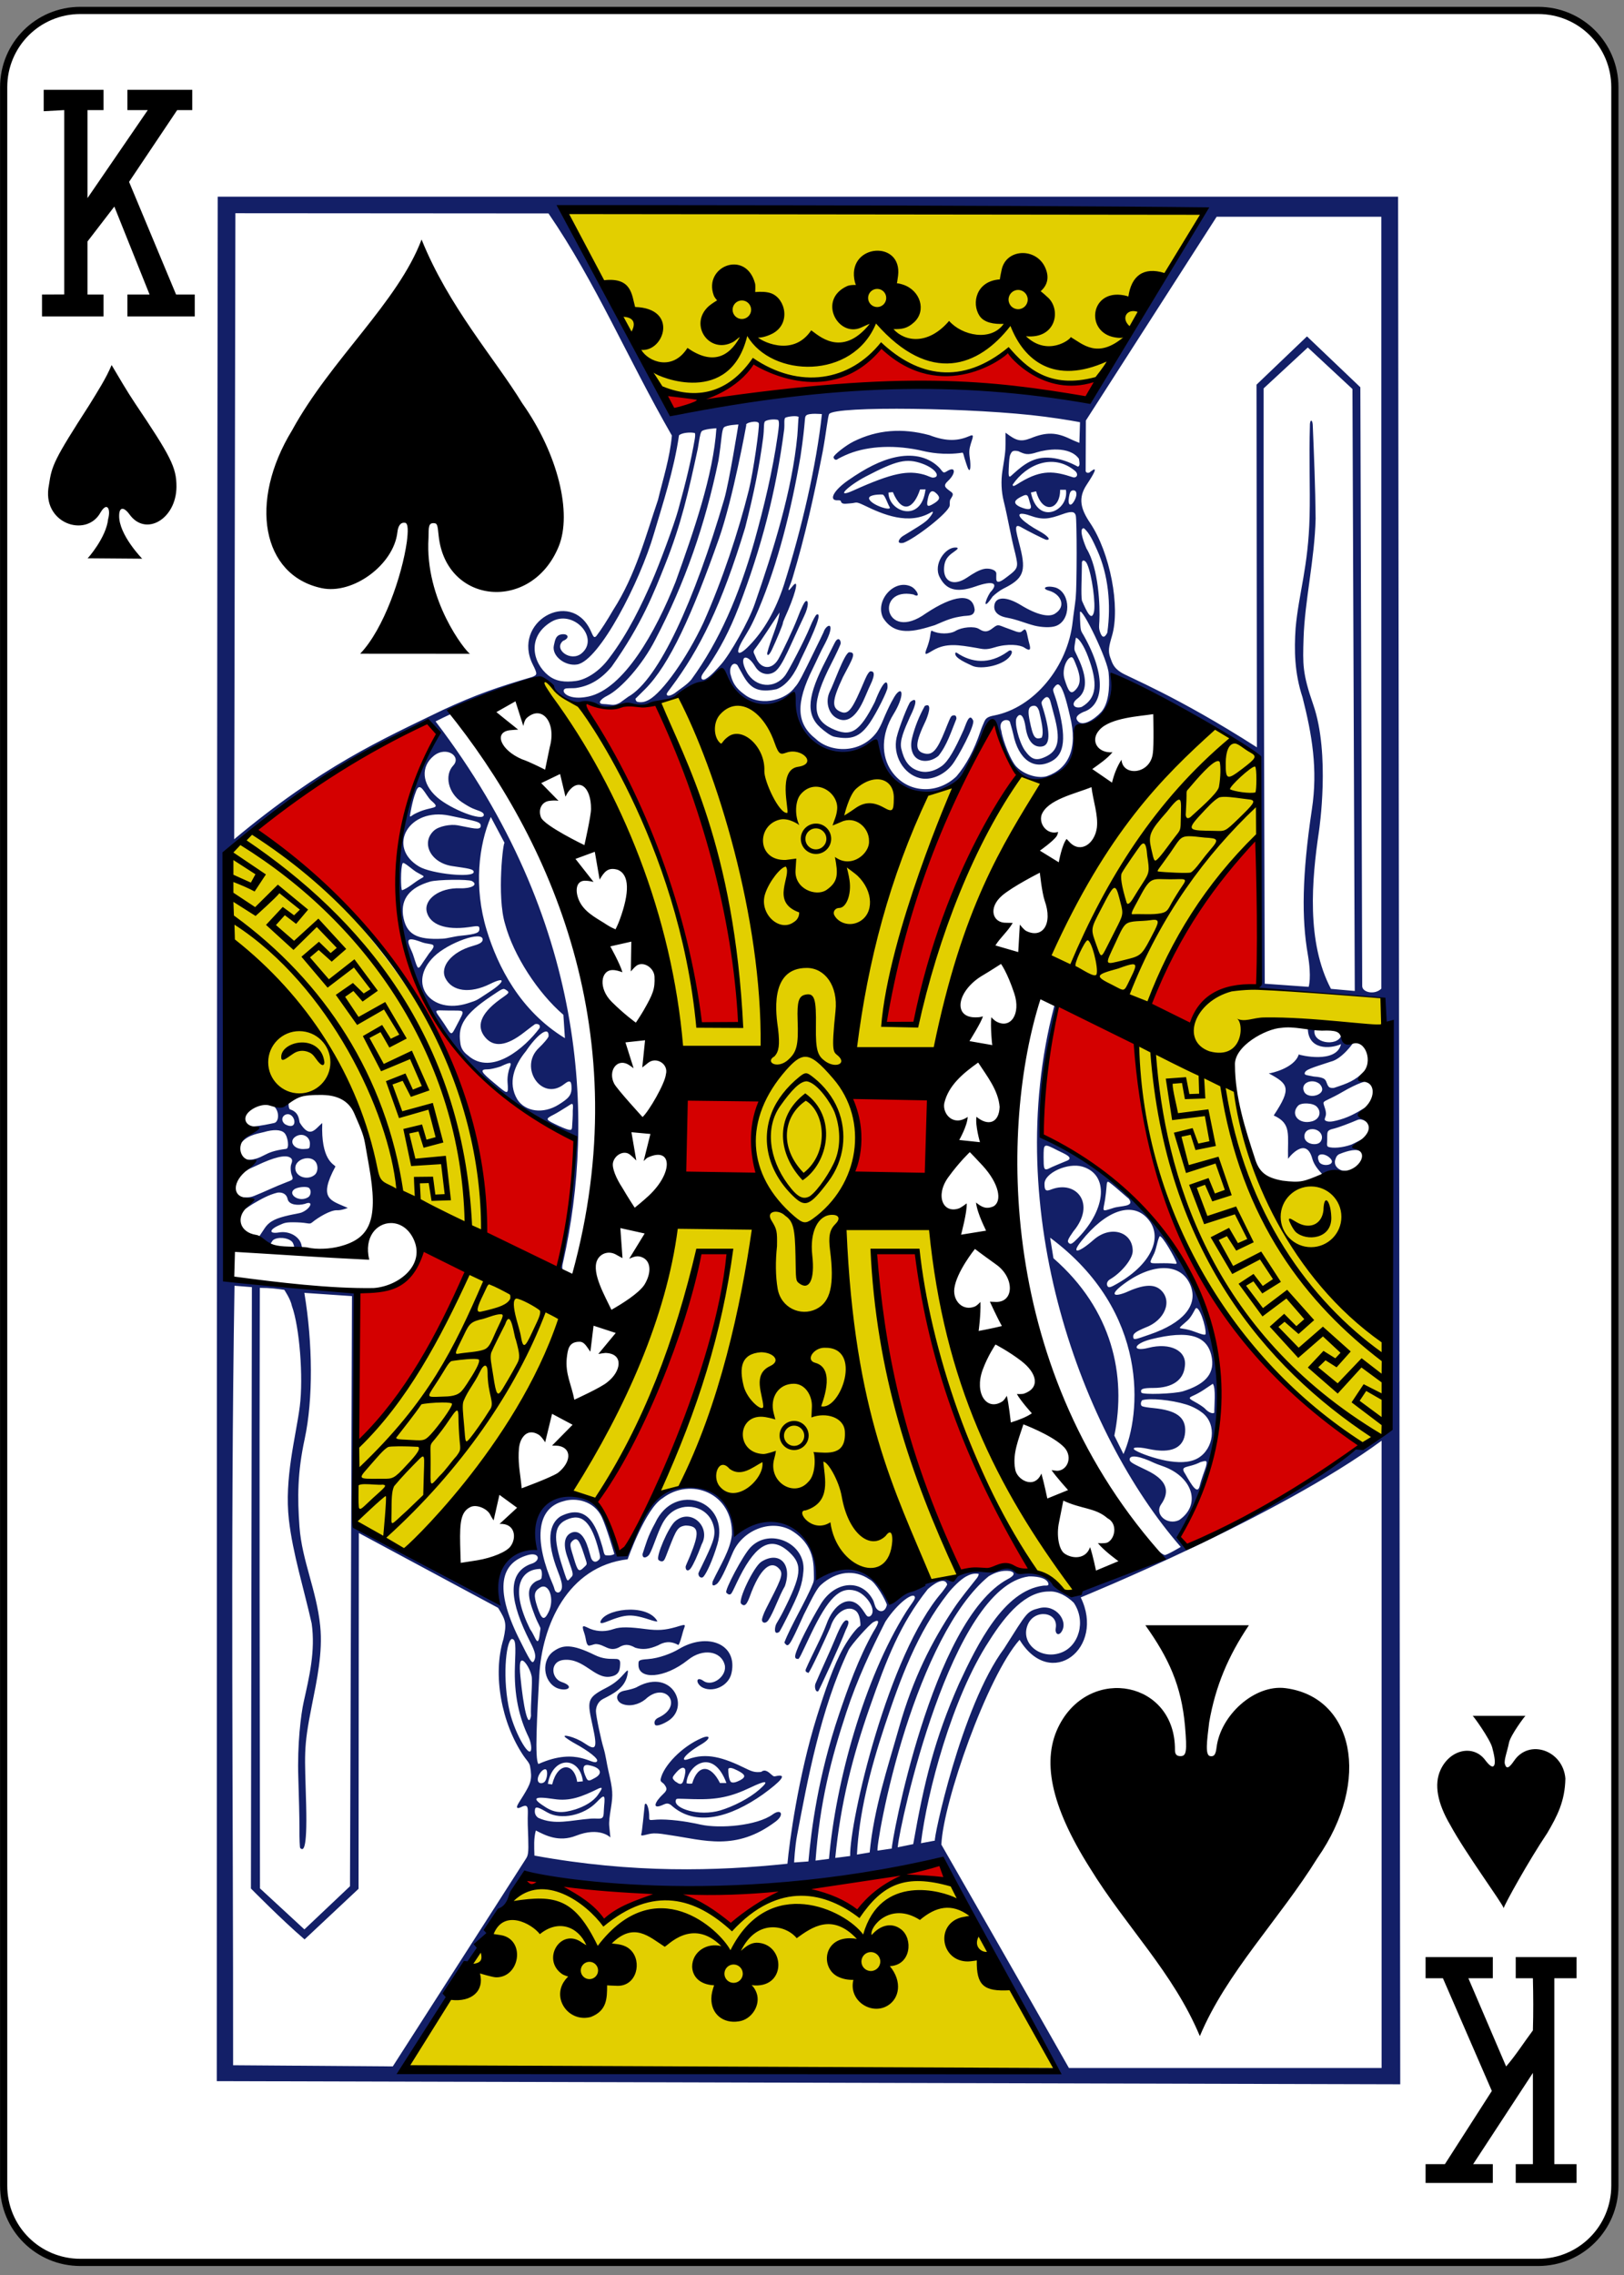 <?xml version="1.0" encoding="UTF-8" standalone="no"?>
<!-- Created with Inkscape (http://www.inkscape.org/) -->

<svg
   xmlns:dc="http://purl.org/dc/elements/1.1/"
   xmlns:cc="http://creativecommons.org/ns#"
   xmlns:rdf="http://www.w3.org/1999/02/22-rdf-syntax-ns#"
   xmlns:svg="http://www.w3.org/2000/svg"
   xmlns="http://www.w3.org/2000/svg"
   xmlns:inkscape="http://www.inkscape.org/namespaces/inkscape"
   version="1.1"
   width="225"
   height="315"
   id="svg2"
   xml:space="preserve"><rect width="100%" height="100%" fill="#808080" stroke="none"/><defs
     id="defs6" /><g
     transform="matrix(1.25,0,0,-1.25,0,315)"
     id="g10"><g
       transform="scale(0.1,0.1)"
       id="g12"><path
         d="m 89.102,2508.44 1615.738,0 c 47.11,0 85.04,-37.93 85.04,-85.04 l 0,-2324.419 c 0,-47.102 -37.93,-85.031 -85.04,-85.031 l -1615.738,0 c -47.113,0 -85.043,37.93 -85.043,85.031 l 0,2324.419 c 0,47.11 37.93,85.04 85.043,85.04"
         inkscape:connector-curvature="0"
         id="path14"
         style="fill:#ffffff;fill-opacity:1;fill-rule:nonzero;stroke:none" /><path
         d="m 89.102,2508.44 1615.738,0 c 47.11,0 85.04,-37.93 85.04,-85.04 l 0,-2324.419 c 0,-47.102 -37.93,-85.031 -85.04,-85.031 l -1615.738,0 c -47.113,0 -85.043,37.93 -85.043,85.031 l 0,2324.419 c 0,47.11 37.93,85.04 85.043,85.04 z"
         inkscape:connector-curvature="0"
         id="path16"
         style="fill:none;stroke:#000000;stroke-width:7.974;stroke-linecap:butt;stroke-linejoin:miter;stroke-miterlimit:4;stroke-opacity:1;stroke-dasharray:none" /><path
         d="m 241.328,2302.15 1308.282,0 2.38,-2090.9 -1311.72,3.48 c 0,0 -0.071,1364.41 1.058,2087.42 z M 1170.59,226.289 C 1121.88,314.18 1044.88,457.34 1042.62,458.48 1014.14,443.398 723.828,404.73 584.18,442.191 536.449,370.781 489.531,300.078 447.969,229.301 l 722.621,-3.012 z M 724.73,489.18 c -7.269,-0.16 -15.429,-4.61 -13.949,-0.739 0.899,2.219 2.969,24.758 3.867,32.809 2.153,3.59 5.231,-5.82 4.883,-14.531 -0.191,-5 2.231,-1.449 18.75,-2.309 17.891,-0.93 32.539,-4.25 38.598,-5.582 21.172,-4.527 62.07,-1.25 79.601,11.402 9.5,6.879 13.09,-0.539 3.29,-7.89 -44.18,-33.281 -79.18,-20.621 -117.579,-15.039 -5.742,0.859 -11.531,2 -17.461,1.879 z m 18.79,31.558 c -2.739,1.801 -4.54,1.992 -8.051,0.352 -13.559,-6.289 -10,2.738 -0.239,11.84 4.461,4.14 4.34,6.25 0.942,10.621 -1.723,2.187 -4.57,2.469 -3.902,5.789 2.929,14.25 23.082,35.859 45.582,45.461 9.378,4.027 10.859,-0.352 -0.973,-7.262 -18.207,-10.66 -24.109,-19.73 -13.789,-16.059 19.961,7.192 38.16,2.11 63.75,-10.539 7.301,-3.64 10.621,-4.339 16.832,-3.671 4.609,3.781 8.707,-0.79 11.558,-3.168 1.801,-1.403 2.192,-2.114 4.219,-1.641 14.531,3.398 5.821,-5.82 -14.058,-20.231 -35.621,-25 -74.45,-36.8 -101.871,-11.492 z m 54.8,-6.129 c 14.532,4.34 32.301,13.442 43.16,22.969 13.25,11.524 5.79,9.762 -9.449,2.5 -21.992,-10.547 -37.383,-13.598 -62.152,-13.008 -20.699,0.469 -20.078,1.289 -20.82,-1.25 -2.649,-9.019 25.863,-18.199 49.261,-11.211 z m -40.199,35.161 c 1.18,3.859 2.078,9.058 1.02,10.742 -1.911,3.039 -6.02,0.777 -11.25,-5.782 -3.282,-4.07 -2.813,-4.652 0.347,-7.851 1.602,-1.059 2.813,-1.879 3.793,-2.43 4.418,-1.871 5.117,2.192 6.09,5.321 z m 9.07,-5.321 c 6.36,21.571 20.618,21.141 30.778,0.512 l 7.191,-0.039 c -14.769,40.117 -43.32,19.808 -44.262,-0.152 3.364,-1.098 6.293,-0.321 6.293,-0.321 z m 53.278,3.641 c 6.722,3.711 5.742,6.25 -2.848,10.66 -6.101,3.129 -9.301,3.75 -10.43,1.719 0.079,-4.418 0.27,-10.778 2.848,-14.297 2.691,-1.641 6.41,-0.043 10.43,1.918 z m -94.418,61.359 c -1.25,2.031 -1.012,5.711 3.679,7.891 28.899,13.281 7.848,41.289 -14.46,20.281 -7.071,-5.781 -17.61,-8.441 -25.739,-5 -7.621,3.277 -7.769,12.578 2.379,14.57 3.32,0.618 11.879,2.418 15.039,4.61 38.75,20.621 59.379,-24.18 31.84,-39.102 -5.668,-3.289 -11.641,-5.121 -12.738,-3.25 z m -108.629,40.672 c -15.742,7.07 -17.891,31.68 -3.121,41.25 9.371,6.359 18.98,8.117 44.84,-4.609 18.238,-8.953 28.711,0.699 28.238,-9.731 -0.27,-6.371 -0.66,-12.769 -11.289,-14.301 -17.262,-2.5 -29.02,20.79 -51.211,18.598 -15.969,-1.598 -13.981,-20.59 -2.418,-24.449 15.43,-5.16 6.059,-11.258 -5.039,-6.758 z m 289.379,-3.562 c -2.891,-1.36 -4.262,4.921 -3.012,8.281 7.852,18.519 15.082,33.25 22.231,50.59 5.66,13.832 9.492,19.769 12.031,19.769 2.609,-0.039 3.828,-2.078 -0.551,-10.59 -6.559,-17.148 -30.699,-69.531 -30.699,-68.05 z m -129.223,4.812 c -6.957,4.918 -5.777,12.219 2.152,6.68 10.149,-7.11 26.829,5.898 23.43,18.16 -4.101,14.84 -23.941,18.437 -40.539,5.16 -26.211,-20.98 -54.961,-22.031 -54.961,-5.672 0.039,4.692 -0.629,5.781 10.27,6.492 12.691,0.86 26.992,6.637 34.101,10.93 31.879,19.301 65.821,5.981 58.789,-26.211 -3.16,-15.191 -21.91,-22.531 -33.242,-15.539 z m -116.918,47.5 c -2.57,0.078 -7.301,-2.5 -8.672,-1.492 -2.648,1.961 -2.258,7.66 -4.449,13.793 -3.867,10.859 -0.078,7.457 6.723,4.527 9.258,-3.551 18.039,-2.89 25.859,-0.187 8.039,2.769 18.59,2.148 35.5,-0.043 13.641,-1.758 21.289,-1.25 33.641,2.261 13.398,4.149 9.84,2.661 7.617,-5.539 -1.449,-5.39 -3.289,-12.621 -5,-14.382 -9.258,5.16 -16.289,3.171 -22.391,-0.309 -10,-4.379 -17.109,-5.16 -25.308,-2.699 -7.7,4.34 -12.27,3.988 -18.481,0.238 -10.66,-5.16 -15.39,3.359 -25.039,3.832 z m 199.891,22.578 c 1.871,3.281 4.609,7.77 7.179,12.852 20.711,40.82 22.11,52.179 7.5,65.969 -19.64,18.48 -36.359,10.468 -55.191,-26.481 -4.57,-8.949 -7.309,-15.699 -9.141,-18.48 -2.148,-3.161 -4.648,-0.7 -5.859,0.511 -2.309,2.379 18.551,41.559 26.762,50.121 21.398,22.418 61.25,4.489 58.711,-25.98 -1.293,-15.352 -4.223,-23.75 -18.364,-51.871 -3.476,-6.961 -6.527,-12.86 -8.359,-15.711 -6.641,-4.41 -5.117,5.711 -3.238,9.07 z m -195.199,1.602 c 3.277,14.57 50.238,21.289 62.617,2.219 1.211,-1.872 0.511,-1.79 -4.809,-0.348 -23.898,7.848 -28.629,7.418 -51.519,-1.563 -3.442,-1.328 -5.86,-1.879 -6.289,-0.308 z m 179.179,2.769 c 0,1.371 1.758,6.758 4.418,11.95 15.66,30.75 19.961,38.171 15.192,43.91 -9.301,11.211 -21.801,1.441 -33.282,-30.629 -4.3,-11.992 -7.23,-9.449 -9.339,-7.531 -4.02,3.589 13.75,40.929 22.308,46.519 19.41,12.262 34.692,-1.918 26.133,-26.988 -6.723,-11.332 -12.231,-28.75 -18.481,-37.93 -2.96,-4.101 -6.992,-2.891 -6.949,0.699 z m -70.23,49.918 c -0.942,1.563 0.898,3.641 7.609,17.973 9.262,19.648 12.11,26.949 8.36,38.199 -6.68,20 -31.911,24.93 -47.258,11.801 -5,-4.262 -8.403,-10.121 -10.782,-15.391 -5.55,-12.191 -10.16,-27.968 -13.441,-31.289 -2.848,-2.89 -6.879,-3.48 -6.598,1.559 3.629,10.629 5.348,18.832 13.981,34.422 21.488,46.367 83.398,24.918 68.906,-23.91 -5.387,-17.731 -11.598,-31.133 -15.277,-35.512 -2.031,-2.418 -5.391,-0.309 -5.5,2.148 z m -14.379,8.524 c 0.039,1.519 2.348,5.898 4.808,11.949 10.469,25.738 10.54,33.59 -4.73,33.949 -9.102,-1.18 -10.469,-4.89 -18.48,-25.199 -2.61,-6.602 -4.059,-11.289 -5.579,-13.281 -1.679,-2.192 -4.812,-0.899 -6.062,0.39 -3.277,3.321 11.019,36.602 18.562,42.891 17.379,15.039 39.879,-6.289 29.329,-25.473 -4.918,-13.359 -9.18,-22.457 -12.071,-26.597 -2.578,-3.672 -5.777,-3.121 -5.777,1.371 z m -369.801,300.038 -52.781,3.59 c 9.34,-56.09 9.808,-117.851 0.39,-161.679 -8.082,-37.422 -8.16,-65.039 -5.781,-97.5 2.821,-37.77 18.91,-69.801 22.973,-109.883 2.93,-29.058 -3.551,-59.379 -9.332,-88.277 -9.649,-48.281 -7.66,-53.321 -6.25,-109.961 1.32,-52.5 -3.602,-50.629 -6.641,-47.578 -0.429,0.468 -0.859,9.758 -0.789,20.816 0.039,11.051 -0.621,38.051 -1.25,56.793 -1.281,37.469 2.93,70.59 5.942,84.18 6.168,27.738 13.128,56.179 8.867,86.84 -8.707,38.75 -20.938,77.418 -25.239,114.769 -5.308,46.012 7.739,92.219 12.04,125.66 4.14,32.27 -0.282,88.13 -8.75,111.37 -1.489,7.73 -8.442,17.81 -8.442,17.81 -7.93,1.13 -15.937,2.23 -27.109,2.19 -0.59,-221.721 0,-443.479 0.191,-665.202 l 49.219,-45.429 50.551,47.812 2.191,653.679 z M 393.672,830 c 0,0 75.078,-43.051 157.848,-85.309 -7.891,48.36 17.109,55.661 40.589,61.289 -5.629,93.43 80.43,74.25 93.59,-6.921 l 8.481,-0.039 c 14.922,40.468 29.648,68.402 63.59,75.082 26.289,5.16 52.23,-11.403 58.832,-50.473 -1.172,2.781 87.187,51.601 89.609,-51.598 40.16,24.77 68.789,3.36 80.348,-28.121 16.961,25.699 59.381,26.828 72.931,28.711 4.73,5.391 13.05,8.469 28.17,8.399 13,0.66 30.43,10.308 39.41,-1.45 13.63,-2.148 24.02,0.309 35.7,-8.672 9.26,-6.988 19.61,-22.66 35.08,-11.878 29.45,14.14 62.54,20.511 88.91,37.5 0,0 -6.99,8.949 -4.96,7.699 0.74,-0.508 4.02,-4.731 8.94,-6.68 1.8,-0.699 17.97,8.941 17.97,8.941 -109.73,125.79 -199.96,371.33 -140.35,598.52 1.64,3.87 -5,5.35 -8.24,6.72 1.01,1.76 17.11,-0.59 10.27,-15.04 -6.87,-43.52 -14.69,-90.7 -16.44,-126.8 0,-4.37 0.39,-8.32 0.39,-8.32 245.97,-112.93 215.82,-357.501 152.61,-442.611 l 9.96,-13.211 c 4.42,-2.929 193.52,106.801 187.31,111.332 l 35.78,17.731 -5.82,479.579 -141.52,10.74 c 0,0 1.52,4.06 3.32,5.08 1.29,29.29 -1.33,72.57 0.07,108.82 0.55,103.6 1.61,138.83 0.24,141.68 -43.63,28.6 -108.75,70.43 -163.52,90.71 2.27,-0.63 -0.89,-42.93 -2.54,-45.32 -51.25,-16.29 -27.46,-37.07 -46.4,-59.41 -12.74,-13.95 -42.5,-16.56 -56.92,0.12 -17.14,16.56 -25.23,54.49 -25.23,54.49 -27.11,-28.83 -21.52,-63.71 -57.85,-76.84 -58.361,-28.79 -76.881,57.35 -73.478,55.35 -22.34,-21.44 -85.122,-38.9 -91.872,51.68 -28.25,-25.86 -59.851,-13 -73.281,18.79 -17.23,-0.62 -36.527,-14.02 -53.949,-21.29 -16.172,-7.14 -36.871,-11.32 -52.23,-11.01 -19.219,-2.31 -35.04,-2.19 -52.34,2.93 -8.129,-2.62 -26.481,5.23 -32.149,16.48 -8.633,10.12 -16.211,10.71 -24.41,8.91 -28.051,-14.73 -58.133,-18.24 -91.211,-33.63 -2.07,-1.45 2.93,-4.14 1.25,-3.6 -0.711,0.2 -17.39,-8.16 -17.39,-8.16 167.621,-219.34 176.761,-440.78 141.609,-597.74 -1.367,-5.43 -2.149,-9.37 1.48,-13.67 -5.308,0.94 -5.39,-0.62 -6.371,2.78 l 17.422,131.71 c 0.512,15.94 2.5,14.77 -11.558,20.71 -12.973,5.47 -25.274,10.74 -35.973,17.3 -40.899,30.16 -87.078,67.27 -109.609,113.56 -64.219,99.49 -43.051,218.24 5.07,312.3 l -11.949,12.35 C 332.379,1650.16 249.41,1574.61 249.41,1574.61 L 250.039,1104.02 394.41,1087.46 393.672,830 z m -69.652,314.22 c -4.641,5.12 -16.442,6.01 -21.36,2.11 -1.14,-0.94 -3.558,-5.94 -4.262,-5.74 -6.519,1.68 -11.058,3 -11.949,8.51 l 6.949,10.43 c 5.512,8.28 13.442,11.21 26.762,14.3 4.762,1.13 11.91,2.15 14.41,3.2 10.039,4.3 13.52,13.63 3.36,9.45 -7.418,-2.03 -17.77,-1.36 -19.141,5.4 -1.129,5.54 -5.898,7.73 -11.168,7.07 -9.812,-2.35 -18.711,-7.43 -27.391,-12.54 -3.82,-2.31 -11.128,-7.5 -11.128,-7.5 -1.133,-1.8 -5.391,11.29 -1.442,15.07 4.918,-0.58 9.141,-0.62 13.942,1.29 11.918,4.73 23.398,10.43 35.468,15 7.66,3.01 8.36,2.78 6.328,8.17 -0.976,1.99 -1.878,8.63 -0.546,12.11 1.41,3.71 1.25,5.58 -1.133,7.15 -5.43,3.59 -18.399,0.23 -36.719,-8.48 -5.551,-2.7 -9.219,-3.75 -12.73,-6.56 2.261,5.74 0.929,6.79 0.851,12.85 7.5,-0.94 14.219,1.99 20.16,5.11 4.918,2.58 10.43,5.08 23.949,6.8 3.668,0.47 1.989,13.91 -2.191,17.81 -3.988,3.68 -12.34,3.75 -22.418,0.79 -9.031,-2.07 -20.281,-4.14 -26.492,-13.79 -7.809,-7.39 0.199,12.22 14.492,20.04 6.258,0.15 20.078,3.08 23.328,3.82 5.5,1.21 6.36,14.07 -1.648,19.57 -5,4.38 18.25,4.5 17.777,3.17 -0.277,-0.78 -0.508,-6.29 1.293,-7.66 10,-3.01 9.918,-11.17 10.777,-14.57 11.481,-18.79 17.153,-7.03 25.043,-0.55 -1.64,-40.89 12.731,-45.54 14.61,-48.12 -19.731,-36.64 -4.852,-37.54 13.668,-45.94 0,0 -7.028,-2.85 -11.719,-2.58 -7.379,0.47 -21.449,-8.2 -27.621,-13.32 -3.399,-2.85 -3.508,-0.47 -17.109,-0.07 -12.77,0.35 -13.711,-0.59 -19.571,-3.17 -11.519,-5.08 -11.437,-9.88 -0.187,-8.01 11.988,2.04 23.707,-5.19 25.117,-15.07 0.93,-1.88 0.07,-5.16 -0.117,-5.04 -2.5,0.47 -8.133,-0.47 -8.051,0.7 0.078,1.21 0,5.66 -2.191,8.79 z m 17.46,49.57 c 3.29,2.03 3.829,7.93 0.981,10.31 -2.539,2.15 -13.512,1.02 -16.602,-1.76 -6.988,-5.46 5.782,-14.64 15.621,-8.55 z m 7.04,24.61 c 4.019,3.08 4.492,10.62 1.011,14.96 -5.902,7.38 -21.371,2.97 -22.191,-6.37 -0.891,-9.92 12.738,-15.15 21.18,-8.59 z m -5.04,33.75 c 0.739,8.16 -7.39,13.32 -14.851,9.45 -9.289,-4.8 -3.629,-14.96 8.012,-14.37 6.449,0.31 6.449,0.31 6.839,4.92 z m -27.191,33.08 c -4.34,-2.11 -4.57,-7.22 -0.469,-10.46 16.328,-8.99 11.371,15 0.469,10.46 z m 1138.241,-48.75 c -7.15,26.25 -26.87,0.24 -26.91,-0.11 -0.71,26.87 4.41,38.86 -15.86,48.04 20.35,30.67 16.09,34.89 -5.47,46.64 1.99,-0.15 28.63,5.79 33.2,20.94 1.02,-0.74 41.8,-10.74 46.88,11.45 -12.31,-5.59 -36.53,-6.45 -36.8,17.38 2.31,0.7 8.05,-0.47 7.54,-1.25 -3.2,-15.27 24.77,-19.06 29.34,-6.99 0,0 9.37,-6.25 13.51,-7.23 0.47,-0.31 -12.69,-18.47 -24.73,-21.25 -21.68,-7.11 -29.14,-9.06 -29.18,-13.36 0,-1.64 3.56,-1.91 10,-3.2 13.44,-0.94 13.17,-3.83 14.93,-8.24 1.56,-3.95 3.08,-4.73 7.57,-4.34 15.36,5.08 23.05,7.77 33.75,18.44 1.29,0.23 2.82,-11.21 3.64,-11.6 0.15,1.79 -10.86,-1.37 -27.74,-11.21 -13.79,-8.05 -19.22,-9.22 -20.93,-11.37 -1.33,-1.6 2.03,-6.68 2.38,-12.19 0.31,-4.61 -2.81,-6.87 -0.55,-8.32 2.66,-1.64 6.8,-1.37 12.19,0.04 11.91,2.85 20.7,7.54 31.41,14.14 -2.27,-4.3 1.52,-15.19 1.52,-15.19 0,0 -5.27,3.71 -9.61,1.79 -8.4,-3.67 -21.95,-8.67 -25.63,-9.53 -3.55,-0.82 -5.07,-1.29 -6.44,-2.46 -1.72,-1.45 -1.45,-4.88 -1.49,-9.96 0,-3.59 -1.01,-6.88 1.22,-7.97 5,-1.6 15.11,-1.09 25.39,2.5 4.41,1.91 13.71,6.95 13.71,6.95 l -2.93,-15.07 c -3.91,4.37 -15.08,1.17 -22.58,-1.8 -3.79,-1.17 -4.92,-3.52 -5.9,-6.84 -1.68,-5.58 1.92,-9.45 6.06,-11.33 2.73,-1.21 6.99,-0.7 6.99,-0.7 -19.46,-7.38 -15.59,-10.08 -26.92,-4.49 -4.88,5.27 -9.68,10.86 -11.56,17.69 z m 20.31,0 c -3.2,3.72 -8.82,5.82 -12.11,4.38 -2.89,-1.52 -1.83,-4.77 -0.93,-7.23 2.46,-6.79 19.53,-4.61 13.04,2.85 z m -11.32,18.75 c 4.57,5.98 -0.47,13.95 -8.87,14.03 -5.86,0.04 -8.99,-3.6 -8.91,-8.17 0.12,-8.63 13.99,-10.82 17.78,-5.86 z m -9.34,22.66 c 8.44,2.31 11.02,10.43 5.2,16.33 -4.15,4.22 -17.19,4.73 -20.67,0.94 -8.87,-9.69 1.09,-21.14 15.47,-17.27 z m 6.99,29.81 c 4.96,2.53 5.94,6.71 1.56,11.52 -7.96,6.72 -21.83,1.48 -17.34,-8.36 2.19,-4.81 9.77,-6.25 15.78,-3.16 z M 445.66,1533.87 c 7.461,2.69 12.82,8.43 20.668,12.85 5.313,2.89 3.711,2.42 -3.09,6.37 -5.308,2.46 -15.968,13.2 -16.988,10.62 -2.379,-4.57 -2.07,-29.65 -0.59,-29.84 z m 188.399,-262.58 c 0.32,5.12 0.941,12.81 0.781,18.48 1.019,10.78 -0.93,7.61 -6.789,4.1 -4.34,-2.78 -11.289,-6.99 -13.992,-8.36 -10.739,-5.35 -9.489,-5.63 5.671,-12.85 12.692,-5.67 14.098,-5.12 14.329,-1.37 z m -14.758,25.19 c 10.269,6.45 13.711,9.77 14.179,17 0.071,8.32 -0.902,11.36 -8.25,5.58 -24.96,-19.65 -50.699,18.91 -27.808,40.32 4.648,4.37 10.59,11.21 10.629,12.92 0.39,12.43 -13.672,0.4 -25.121,-16.68 -12.731,-15.5 -20.629,-34.92 -9.489,-53.55 8.899,-13.63 28.75,-16.33 45.86,-5.59 z m -56.762,25.08 c -0.43,6.1 1.289,12.89 2.07,14.92 2.813,7.11 2.692,8.01 -10.039,2.07 -5.082,-1.67 -11.129,-3 -13.48,-3 -10.391,0.07 -7.809,-3.21 7.109,-15.55 14.961,-12.46 15.473,-13.59 14.34,1.56 z m 35.43,59.57 c 1.562,3.75 -1.719,5.16 -4.879,4.46 -0.238,-0.04 -5.711,-4.11 -12.11,-9.11 -19.421,-15.23 -33.679,-16.99 -43.281,-5.43 -9.769,11.76 -5.711,25.71 16.129,41.68 9.652,7.04 11.953,7.54 7.301,10.59 -3.508,2.34 -3.707,1.99 -17.578,-7.34 -27.891,-18.79 -36.25,-31.64 -33.43,-50.36 0.539,-7.69 4.609,-11.71 8.508,-14.68 26.601,-23.48 63.519,8.86 79.34,30.19 z m 28.16,-11.09 -1.68,25.86 c -28.398,24.37 -55.269,65.94 -64.57,100.39 -9.488,30.62 -1.949,94.53 -0.5,89.8 L 544.02,1615 c -13.321,-30.7 -19.141,-77.46 -4.641,-125.12 12.34,-40.47 36.992,-89.45 86.75,-119.84 z m -119.488,15.08 c 9.019,17.22 9.3,15.35 -8.121,15.5 -19.891,0.16 -17.661,2.58 -6.45,-14.33 8.981,-13.56 7.461,-14.73 14.571,-1.17 z m 11.91,23.59 c 11.449,3.67 8.871,2.81 24.027,12.66 17.461,11.29 18.203,17.46 0.66,8.75 -22.457,-11.14 -42.187,-8.28 -49.527,6.29 -6.52,12.97 7.109,29.18 29.527,35.54 7.703,2.15 11.723,3.99 11.762,7.31 0.039,10.19 -38.16,-3.4 -53.91,-18.79 -30.391,-29.69 -3.789,-64.92 37.461,-51.76 z m -49.102,46.25 c 1.02,1.56 3.75,5.27 6.25,9.1 10.781,12.46 1.723,8.75 -7.808,12.15 -5.082,1.84 -10.231,3.71 -13.2,3.24 -5.711,-0.86 1.911,-11.83 3.789,-18.94 5.11,-15.78 4.532,-15.31 10.969,-5.55 z m 40.672,28.48 c 19.258,1.87 21.207,3.71 21.25,7.69 0.039,3.95 -2.351,3.21 -12.031,1.84 -25.59,-3.52 -42.539,2.97 -46.219,16.56 -3.781,14.02 13.559,27.31 36.68,26.52 12.5,-0.43 20.859,3.87 13.25,8.01 -3.992,2.15 -38.481,1.68 -46.25,-0.58 -22.93,-6.64 -32.27,-19.3 -30.16,-36.88 3.16,-21.68 15.039,-27.89 44.058,-26.37 5.551,0.32 12.621,2.54 19.422,3.21 z m 14.918,70.62 c 0,3.36 -5.508,3.87 -23.668,6.56 -24.223,3.56 -35.043,25.86 -20.43,39.3 5.539,5.08 18.707,7.27 26.047,5.94 15.981,-2.89 25.711,-6.17 25.864,-0.78 0.039,4.8 -4.571,5.15 -34.532,11.44 -45.269,9.53 -70.121,-34.68 -33.941,-56.32 13.742,-8.21 60.582,-12.9 60.66,-6.14 z m 11.211,63.28 c 0,1.68 -1.449,3.01 -4.879,4.34 -5,1.95 -8.32,2.3 -19.57,9.84 -14.961,10 -19.5,29.57 -9.5,40.47 9.648,10.16 -7.731,22.15 -21.641,10.67 -14.41,-11.92 -13.199,-30.63 3.399,-45.43 15.32,-13.68 52.152,-27.85 52.191,-19.89 z m -73.359,2.66 c 15.738,7.34 27.031,3.09 15,13.24 -6.762,6.25 -12.539,23.95 -17.231,8.95 -3.59,-8.99 -6.25,-24.77 -6.32,-26.33 1.051,-1.09 0.82,0.74 8.551,4.14 z m 556.519,38.12 c -17.93,4.46 -30.148,25.16 -25.582,45.08 2.582,11.25 13.202,37.74 15.272,39.38 7.93,6.25 6.84,-2.03 -0.43,-16.49 -6.6,-14.72 -11.76,-26.56 -9.721,-35.31 2.931,-12.46 8.001,-21.99 21.011,-25.16 9.18,-2.22 17.81,1.57 23.63,5.67 7.74,5.47 15.04,19.37 23.79,38.71 2.82,5.43 6.57,22.11 11.21,11.91 2.23,-5.27 -16.4,-40.31 -23.39,-49.18 -8.75,-11.17 -23.56,-17.69 -35.79,-14.61 z m 108.05,11.72 c 8.71,-8.32 23.48,-12.5 33.09,-9.53 23.67,8.28 34.37,30.51 25.43,66.25 -4.53,20.04 -8.4,32.5 -12.31,34.96 -1.91,1.21 -3.98,-1.01 -5.86,-3.82 -1.64,-2.5 0.9,-5.98 3.56,-15.4 11.33,-39.72 8.36,-57.65 -5.43,-65.27 -20,-11.01 -37.15,1.68 -42.93,30 -0.94,4.38 -3.67,13.32 -3.67,13.32 -1.53,3.95 -13.91,3.05 -9.42,-10.12 1.37,-10.19 10.78,-34.57 17.54,-40.39 z m 101.37,103.99 c -0.31,13.98 -29.81,74.61 -31.84,68.16 0,0 -0.11,-14.18 1.06,-19.72 0.43,-2.11 1.95,-4.07 3.2,-6.33 25.66,-45.51 21.72,-77.58 -0.55,-84.61 -7.58,-3.44 -9.22,-6.8 -5.82,-10.35 6.84,-7.43 24.03,7.26 27.39,12.57 8.39,11.96 7.22,33.75 6.56,40.28 z m -429.568,10.31 c 9.648,10.74 30.859,47.85 37.418,67.31 20.082,57.89 41.25,124.49 47.07,186.05 0.66,7.77 1.051,19.61 1.449,20.62 -1.57,1.68 -11.57,0.79 -14.89,-0.89 -1.598,-2.07 -0.539,-6.68 -1.129,-12.7 -8.981,-69.22 -25.59,-132.26 -50.231,-196.48 -10.789,-27.85 -20.789,-46.21 -33.75,-65.63 -2.269,-3.36 -5.16,-6.87 -6.289,-8.83 -3.289,-4.72 -0.859,-7.81 2.93,-5.82 6.75,3.83 12.57,11.14 17.422,16.37 z m -32.973,-16.84 c 30.859,42.27 52.77,92.97 69.801,152.86 10.789,38.75 20.238,77.93 25.941,117.89 1.168,8.55 2.11,14.25 0.43,16.79 -4.18,1.14 -11.949,0.43 -14.652,-1.64 -1.637,-2.5 -0.539,-7.46 -2.071,-18.94 -3.937,-29.77 -9.84,-59.61 -19.797,-98.71 -26.332,-86.49 -50.511,-134.93 -82.312,-177.31 -2.539,-3.55 -4.84,-5.86 -4.609,-7.38 0.32,-2.23 3.402,-2.03 8.48,1.09 6.602,5.16 14.141,9.69 18.789,15.35 z m -46.988,-22.46 c 15.078,8.52 41.679,45.63 60.429,85.59 21.051,47.19 38.668,100.47 50.231,146.6 5,20.2 12.109,70.7 11.09,74.02 -1.211,3.95 -15.93,0.67 -13.903,-2.07 0,0 -14.648,-81.17 -30.386,-125.89 -29.301,-83.09 -54.571,-139.42 -81.84,-166.53 -3.551,-3.55 -10.582,-10.51 -10.582,-10.51 0,0 0.148,-3.08 2.422,-3.55 5.429,-1.02 9.058,0.55 12.539,2.34 z m -23.09,3.32 c 34.059,18.99 73.91,107.58 106.488,218.87 5.539,19.02 15.742,82.77 15.742,82.77 0,0 -13.601,-0.5 -16.211,-3.35 -2.621,-3.87 -2.191,-13.68 -5.98,-36.96 -14.648,-70.39 -36.719,-134.57 -69.922,-198.01 -14.34,-28.12 -38.207,-54.6 -53.238,-62.14 -8.399,-4.22 -10.86,-8.87 -4.731,-9.18 10.391,-0.39 11.332,-2.54 18.871,1.48 l 8.981,6.52 z M 1162.73,757.109 c -25.54,0.082 -47.22,-24.339 -66.52,-55 -41.13,-62.89 -68.75,-168.007 -75.47,-223.828 l 15.51,2.891 c -2.34,-1.051 28.98,148.668 76.68,212.777 25.78,40.43 24.73,41.051 39.18,44.762 18.32,4.687 33.01,-15.039 23.91,-26.949 -3.29,-4.032 -6.88,-1.063 -5.86,4.687 3.24,18.281 -23.56,21.832 -31.06,3.821 -8.59,-20.7 14.3,-39.141 36.68,-31.008 19.96,7.027 28.36,34.918 14.3,55.468 -7.19,6.989 -17.62,13.161 -27.35,12.379 z m -134.41,2.582 C 997.77,721.41 982.621,682.07 963.828,628.359 945.078,574.691 931.602,522.23 925.781,461.988 l 16.489,2.114 c -0.59,38.707 41.949,223.089 101.75,292.109 3.32,4.379 6.02,8.008 5.75,9.019 -3.32,9.34 -17.47,-1.871 -21.45,-5.539 z m 67.54,14.289 C 1056.25,741.602 1024.61,670.898 1003.71,605.512 981.172,534.84 971.051,470.078 972.73,470.078 l 15.75,2.301 c -1.179,4.101 44.22,253.133 128.47,298.441 7.31,3.629 8.83,7.301 2.7,8.91 -9.49,1.321 -17.11,-1.8 -23.79,-5.75 z m 44.37,-0.191 C 1053.71,762.461 997.191,497.77 995.27,475.781 c 0,-0.351 -0.309,-2.031 -0.309,-2.031 l 17.229,3.52 c 0,0 0.15,0.851 0.23,1.281 11.88,67.621 23.44,115.039 50.39,176.179 21.02,45.27 50,103.2 93.32,108.821 3.56,0.469 6.88,-0.93 5.63,3.129 -2.62,6.48 -15.59,7.34 -21.53,7.109 z m -515.621,83.359 c -31.25,-8.007 -32.308,-45.386 -11.449,-93.168 1.57,-3.589 1.289,-5.582 2.86,-6.949 3.589,-3.121 6.359,1.207 6.75,4.059 0.628,4.34 -1.25,10.199 -4.571,18.68 -12.847,33.082 -9.758,52.109 2.973,60.539 32.738,16.8 41.527,-17.688 46.488,-33.59 1.211,-3.867 1.602,-9.18 3.75,-9.489 6.52,-0.859 9.641,1.442 9.531,1.442 0,0 -8.671,29.726 -13.953,40.898 -8.547,18.051 -28.867,21.84 -42.379,17.578 z m -226.879,-35.269 -0.308,-394.07 -59.844,-56.09 c -25.699,21.992 -59.457,56.402 -59.457,56.402 l 1.059,666.139 -19.258,1.52 C 255.23,809.57 258.59,519.102 258.359,232.34 l 176.993,-1.289 146.488,228.328 c 0,0 1.832,2.73 2.422,4.141 1.789,4.41 1.597,11.011 0.699,35.269 -0.352,9.883 0.777,17.461 -0.699,19.762 -1.453,2.347 -4.571,0.668 -7.5,-0.621 -2.973,-1.328 -4.731,-0.86 -3.133,2.621 0.902,1.988 3.832,6.328 6.371,10.469 8.199,13.468 10.23,17.808 7.461,32.73 -0.699,3.672 -4.063,6.801 -7.031,11.129 -24.649,36.332 -34.692,90.16 -22.418,129.609 3.867,17.422 2.5,20.942 -5.942,34.532 l -154.34,82.859 z m 774.81,423.671 c -16.09,8.24 -15.78,8.08 -15.86,-7.54 0.08,-11.68 0.27,-14.49 4.69,-12.93 6.33,3.2 14.1,6.17 19.96,8.67 11.17,3.83 -3.05,8.71 -8.79,11.8 z m 63.71,-40.59 c -12.5,9.96 -7.89,8.83 -11.41,-13.63 -2.14,-13.56 -4.88,-13.91 9.14,-9.42 7.97,2.74 24.38,1.02 17.04,10.36 0.03,-0.16 -12.31,10.62 -14.77,12.69 z M 734.41,860.469 c -19.14,-11.598 -38.711,-67.66 -38.711,-67.66 -66.949,-7.969 -94.961,-73.75 -97.969,-128.547 -2.339,-43.282 -5.308,-93.832 -0.929,-98.242 43.898,19.679 60.82,-3.051 64.961,3.082 1.91,2.66 -9.731,11.558 -24.34,19.527 -3.402,1.84 -8.633,5.16 -10.621,6.801 -5.352,4.41 10.621,0.621 20.699,-6.211 12.891,-8.789 15.039,-6.949 9.449,18.633 -6.051,27.808 -7.07,31.207 14.34,42.226 8.551,4.41 13.441,8.16 19.57,15 4.879,5.512 6.129,6.832 4.34,-1.25 -3.129,-13.949 -15.59,-20.039 -26.758,-25.738 -5.589,-2.86 -7.89,-8.602 -7.929,-13.52 -0.043,-5.039 5.738,-32.191 8.437,-40.859 2.461,-8.281 3.391,-16.52 5.313,-24.922 5.039,-21.84 5.347,-26.129 2.808,-41.949 -1.48,-9.301 -2.269,-14.57 -1.761,-20.199 0.511,-5.121 1.211,-12.032 1.211,-12.032 0,0.231 -11.95,12.27 -38.161,1.95 -18.91,-7.418 -33.871,0.32 -44.449,5.82 -2.43,-8.59 -1.879,-17.93 -1.57,-27.809 108.988,-19.879 202.07,-17.23 280.43,-9.019 2.031,23.121 11.921,96.75 32.66,163.121 8.672,27.617 18.441,56.719 29.449,76.129 7.5,13.25 15.16,22.187 17.851,23.719 0.86,0.539 0.942,0.781 0.899,1.171 0,0.739 0.043,1.329 0,2.071 -0.27,4.289 -1.328,10.937 -5.039,13.898 -9.02,7.192 -23.469,-2.07 -28.199,-18.16 -4.18,-9.609 -23.121,-51.25 -24.493,-50.551 -1.128,0.672 -3.75,0.75 -2.808,3.949 7.262,16.872 17.262,34.723 22.89,49.883 7.731,21.84 24.61,33.36 37.219,19.61 4.34,-4.731 6.063,-9.063 8.051,-10.59 1.48,-1.129 3.52,-0.352 4.77,1.527 4.718,7.152 -6.29,23.402 -18.129,26.684 -17.071,4.687 -29.77,-7.742 -49.141,-48.09 -11.172,-23.281 -13.16,-29.141 -14.961,-27.344 -0.391,-0.156 -3.359,-0.156 -2.269,4.332 2.308,9.731 17.152,37.891 27.89,55.789 15.899,26.442 45.43,28.59 57.86,5.621 1.871,-3.121 1.992,-7.23 4.101,-10 3.789,-4.922 10.078,-3.941 11.641,4.141 -1.723,5.348 -12.114,24.687 -19.301,28.051 -16.602,11.398 -36.762,9.136 -53.711,-5.981 -3.871,-3.441 -7.891,-10.39 -19.141,-33.203 -16.558,-36.598 -16.988,-36.758 -21.519,-30.859 6.64,17.812 24.18,46.722 31.25,64.492 1.359,2.617 1.64,5.469 1.519,8.199 -0.39,12.891 1.719,35.711 -25.589,51.918 -23.321,12.543 -54.059,-0.668 -64.532,-25.348 -8.008,-18.91 -13.867,-31.878 -17.929,-34.57 -5.661,-3.75 -4.61,1.481 -4.02,3.391 8.051,17.109 19.41,34.379 21.211,51.609 1.172,46.602 -46.09,63.82 -76.84,40.309 z M 490.469,1733.4 c 36.871,17.15 62.109,25.78 99.691,36.83 5.07,2.23 5.891,2.74 0.5,13.4 -23.82,47.11 41.531,84.65 63.719,38.4 2.961,-6.13 3.633,-9.57 6.562,-6.6 5.469,7.15 11.95,17.3 18.707,28.91 24.961,38.71 36.293,82.85 49.614,121.79 5.508,22.89 13.238,46.84 15.429,71.41 -49.57,86.25 -84.101,169.22 -136.761,246.05 l -347.032,0.24 -1.328,-693.44 c 97.032,80.94 163.129,110.23 230.899,143.01 z m 390.66,25.51 c 4.18,4.41 7.851,11.79 22.93,42.73 2.703,5.55 6.992,14.1 8.75,18.09 2.269,7.3 10.742,11.83 6.601,-1.21 -0.93,-2.82 -2.531,-6.61 -5.109,-11.64 -5,-9.03 -9.77,-20.08 -13.36,-27.31 -19.3,-38.63 -18.363,-61.17 3.2,-77.97 16.089,-15.39 49.918,-17.11 67.929,7.74 2.7,4.02 5.078,9.14 5.86,11.05 7.851,18.99 13.59,28.48 15.082,30.35 8.008,10.16 9.288,-2.42 -2.66,-21.83 -13.711,-22.19 -13.942,-46.25 -2.114,-63.21 17.582,-25.08 50.942,-25.78 71.882,-5.66 10.9,12.77 19.53,28.98 26.52,49.73 1.52,4.57 3.13,8 4.26,10.7 1.76,4.14 4.26,5.7 10.74,6.95 44.57,8.52 81.99,54.26 87.31,104.18 0.7,6.76 2.61,18.71 3.32,25.78 1.4,14.18 1.44,87.46 0.03,91.84 -0.74,2.34 -2.07,3.59 -5,3.55 -2.22,0 -5.35,-0.78 -9.88,-2.42 -14.69,-5.23 -21.56,-6.56 -35.66,-1.52 -4.65,1.68 -7.89,2.22 -9.81,2.07 -6.25,-0.55 2.03,-9.45 20.2,-19.34 7.77,-4.22 13.94,-9.92 7.62,-9.49 -1.84,0.12 -23.75,11.45 -26.76,13.28 -10,6.13 -7.39,-1.56 -2.23,-21.83 6.92,-27.23 2.93,-34.85 -18.59,-45.51 -3.99,-1.99 -9.34,-6.17 -12.03,-8.83 -11.41,-16.84 -8.44,-4.41 -2.7,4.53 9.81,10.27 3.79,13.75 -16.33,6.64 -22.93,-8.08 -33.28,-2.19 -39.72,10.55 -7.23,14.41 6.4,32.97 17.77,32.62 3.71,-0.12 3.05,-1.45 -2.38,-5.16 -6.57,-4.49 -9.69,-8.79 -10.35,-16.45 -1.41,-15.58 9.76,-22.18 25.35,-11.75 7.34,4.96 13.12,8.36 18.71,9.61 5.54,1.25 13.83,-0.79 13.79,-5.2 0,-1.84 -0.24,-6.29 0.15,-7.3 1.45,-4.93 9.34,2.07 12.78,4.53 11.75,8.79 11.36,10.5 8.16,24.72 -5.23,19.93 -7.89,38.13 -12.89,58.32 -2.66,10.59 -3.12,22.5 -1.48,33.28 0.78,5.43 2.89,16.53 3.32,24.11 0.43,7.61 -0.04,18.47 0.23,18.47 11.68,-8.9 16.41,-10.47 27.77,-6.17 17.62,7.23 28.71,6.49 43.56,-0.62 5.47,-2.62 10.47,-4.46 10.47,-4.46 l 0.7,22.85 c 0,0 -13.75,2.82 -39.1,6.14 -76.37,10.04 -233.13,12.15 -238.95,2.93 -1.481,-2.35 -2.969,-18.64 -7.11,-41.37 -9.25,-47.15 -19.609,-94.18 -33.469,-140.2 -2.851,-9.37 -5.55,-13.16 -4.101,-13.43 0.582,-0.12 3.43,3.51 4.719,5.04 7.461,8.55 1.761,-11.8 -9.45,-36.29 -1.019,-2.23 -1.879,-4.65 -1.879,-5.39 0,-1.49 -7.031,-18.56 -11.91,-28.91 -3.011,-6.41 -5.511,-8.36 -5.468,-4.22 3.398,14.1 12.418,32.38 13.707,44.96 -7.887,-11.4 -19.411,-30.19 -28.079,-41.44 -1.601,-3.01 0.071,-3.95 1.481,-7.7 5.238,-13.94 17.891,-15.19 25.199,-2.58 4.102,7.07 16.75,33.6 21.168,45.24 4.531,11.95 7.731,18.24 9.262,19.02 3,1.56 3.59,-5.23 -1.801,-16.52 -16.289,-34.3 -23.277,-53.52 -31.289,-60.63 -6.211,-5.5 -16.91,-5.15 -22.891,4.65 -10.121,16.6 -18.75,11.1 -9.449,-5.94 9.57,-17.57 31.442,-19.21 42.891,-3.39 3.789,5.23 21.519,39.14 27.109,52.89 3.121,7.69 6.442,13.71 7.57,14.14 5.942,2.26 -0.851,-15.28 -17.96,-50.43 -5.551,-13.6 -14.461,-27.85 -26.532,-32.27 -29.328,-6.4 -33.277,9.1 -43.468,26.76 -4.969,4.37 -9.461,-2.66 -7.54,-10.39 3.04,-12.62 8.821,-17.54 17.692,-23.87 18.558,-11.8 44.34,-3.67 53.707,9.81 z m 130.751,-73.6 c -2.66,5.9 -2.27,11.88 -0.9,17.42 3.08,12.54 8.16,24.73 14.1,35.36 9.61,4.53 2.26,-13.56 1.05,-16.25 -11.6,-24.18 -12.69,-33.56 -1.87,-36.37 9.29,-2.38 14.29,3.28 23.08,25 4.5,11.13 6.29,16.05 7.89,16.68 3.36,1.37 5,0 4.81,-3.4 -5.82,-14.22 -10.35,-29.22 -19.88,-41.02 -9.34,-7.81 -23.4,-7.85 -28.28,2.58 z m -87.079,18.6 c -4.02,0.78 -10.93,6.01 -15.781,10.39 -16.399,15.04 -13.668,35.78 6.64,74.76 1.61,3.05 7.5,14.85 9.418,18.71 3.402,6.96 6.762,4.22 6.723,-0.35 0,-1.29 -5.082,-12.07 -10.199,-22.07 -22.461,-43.87 -21.723,-61.76 0.117,-72.23 21.293,-10.15 30.859,-4.29 47.851,29.18 9.809,25.16 14.649,25.55 14.102,16.02 0,-3.59 -11.91,-27.7 -19.57,-38.91 -11.133,-16.25 -20.782,-19.1 -39.301,-15.5 z m 1.648,21.17 c -8.359,5.15 -11.801,18.04 -6.84,28.55 4.493,8.71 16.012,41.99 21.411,43.87 8.71,0.27 4.058,-6.99 -6.719,-27.46 -12.742,-27.11 -12.313,-34.38 -2.461,-38.52 9.14,-3.86 13.43,4.03 26.871,35.75 2.109,4.96 5.078,10.15 6.801,9.06 2.148,0.15 5.859,-1.45 -1.211,-15.82 -1.68,-3.44 -4.531,-10.63 -7.66,-17.35 -9.219,-19.61 -19.61,-24.61 -30.192,-18.08 z m 150.931,57.54 c -3.67,1.91 -20.9,8.67 -18.36,14.29 0.32,0.51 1.33,0.12 1.84,-0.23 15.78,-10.59 35.43,-13.24 55.94,1.41 3.43,3.04 6.01,0.97 4.06,-2.82 -6.17,-12.3 -33.79,-17.54 -43.48,-12.65 z m -50.7,17.85 c 0.47,1.17 1.87,4.69 3.12,9.41 1.92,7.11 1.49,12.31 3.17,11.41 7.15,-3.87 19.92,-3.95 26.21,-0.12 6.84,4.18 20.78,5.47 25.86,2.15 7.26,-4.69 10.94,-2.5 16.01,1.45 5.75,4.45 5.86,2.53 16.22,-1.02 7.65,-2.66 10.66,-4.49 13.9,-3.91 1.25,0.24 3.79,3.09 4.61,2.93 2.46,-0.47 2.77,-7.5 5.04,-15.54 2.03,-7.15 0.9,-8.87 -5.51,-4.57 -4.76,3.16 -18.43,4.64 -32.61,0.31 -10.55,-3.24 -12.97,-1.92 -20.71,-0.63 -19.26,3.25 -33.12,5.75 -47.5,-2.54 -7.65,-4.41 -10.43,-6.71 -7.81,0.67 z m -47.891,35.19 c -9.34,18.68 12.109,43.44 30.981,34.69 6.25,-2.89 11.79,-13.87 2.57,-8.83 -42.93,8.64 -32.18,-54.1 13.87,-20.97 30.63,20.31 52.27,23.43 54.1,3.83 -0.86,-7.23 -7.3,-6.1 -12.15,-6.76 -12.69,-1.76 -17.38,-3.79 -32.07,-10.12 -22.38,-7.03 -44.25,-12.77 -57.301,8.16 z m 167.851,-8.67 c -10.47,2.7 -19.57,6.84 -30.47,8.79 -10.82,1.92 -15.7,7.54 -13.75,15.12 2.03,7.89 12.85,8.71 29.14,-1.21 18.01,-10.98 31.1,-13.67 37.7,-9.49 13.36,8.35 6.13,22.03 -6.6,25.5 -9.54,2.66 -2.5,6.37 7.77,3.32 16.56,-6.29 16.91,-36.21 -0.12,-42.42 -5.7,-2.07 -15.78,-1.52 -23.67,0.39 z m -146.13,99.1 c 12.19,7.5 23.94,14.22 28.12,18.71 2.23,2.35 8.32,10.28 3.6,7.86 -24.85,-14.93 -53.679,-2.54 -74.57,7.65 -10.039,4.69 -7.582,2.62 -15.281,2.11 -5.231,-0.35 -9.41,-1.44 -10.348,2.27 -0.429,1.68 -3.359,0.97 -5.23,1.17 -7.699,0.74 -2.821,10.94 13.398,22.19 19.102,13.28 35.821,21.95 52.379,25.5 17.192,3.72 34.722,1.61 47.622,-10.74 4.92,-4.76 4.49,-7.93 9.02,-5 10.31,6.64 10.39,-2.19 1.68,-10.39 -5.98,-5.62 -3.79,-7.15 3.51,-12.46 3.48,-2.58 0.63,-5 -1.32,-8.71 -0.71,-2.27 -0.16,-4.77 -0.51,-6.48 -1.6,-8.01 -38.05,-36.22 -51.21,-41.06 -9.069,-1.68 -4.339,5.16 -0.86,7.38 z m 25.31,51.84 -6.05,-0.08 c -6.88,-20.97 -19.61,-28.12 -30.161,-2.97 l -4.839,-0.47 c -0.2,-21.32 36.52,-34.68 41.05,3.52 z m -39.769,-19.65 c -2.5,4.18 -5.313,13.75 -7.93,13.91 -7.101,0.27 -16.91,-0.98 -14.57,-5.39 3.679,-6.96 25.398,-13.36 22.5,-8.52 z m 48.639,3.75 c 6.56,3.91 7.97,6.64 3.67,10.94 -5.51,5.58 -8.4,2.73 -10.12,-6.17 -1.48,-7.66 -0.39,-8.91 6.45,-4.77 z m -88.71,14.73 c 43.821,19.8 60.47,22.38 78.28,17.46 4.1,-1.13 7.77,-3.44 10.08,-3.28 8.51,0.51 3.08,10.04 -12.23,15.51 -17.5,6.25 -28.559,3.39 -62.188,-14.11 -19.692,-10.23 -35.66,-25.39 -13.942,-15.58 z m 127.07,24.06 c -0.63,1.17 -3.28,9.06 -4.07,11.91 -0.74,2.89 -1.4,5.86 -2.22,5.86 -20.35,-3.24 -38.24,0.59 -43.05,1.72 -30.78,7.31 -60.511,5.82 -82.69,-2.85 -5.399,-2.11 -12.11,-5.55 -12.782,-6.13 -1.758,-1.64 -4.328,0.19 -4.328,2.26 0,2.39 13.629,13.17 22.219,17.39 26.101,12.93 53.672,15.15 83.911,7.03 19.73,-7.58 32.42,-6.33 45.04,-0.82 6.17,2.69 1.8,-3.99 -0.16,-12.89 -1.37,-6.14 0.12,-11.41 0.39,-14.85 0.74,-8.4 -0.19,-12.61 -2.26,-8.63 z m 458.28,-1771.519 0,694.84 c -115.35,-84.961 -333.48,-173.59 -333.48,-173.59 27.46,-55.903 -33.05,-103.711 -67.77,-46.961 -35.74,-40.039 -84.92,-180.309 -86.68,-226.871 0,0 95.04,-165.629 141.37,-247.418 l 346.56,0 z M 896.02,458.09 c 3.16,34.879 10.621,94.019 33.902,162.851 9.769,28.86 21.527,62.028 38.168,91.68 6.64,10.348 7.109,14.367 0.031,10.617 -4.449,-2.34 -24.801,-25.226 -27.57,-31.008 -31.172,-65.71 -45.59,-144.609 -57.031,-204.89 -2.579,-13.551 -3.321,-30.391 -3.321,-30.391 l 15.821,1.141 z m 22.808,2.89 c 7.422,84.719 38.672,199.141 85.582,273.711 4.42,7.11 9.85,13.278 9.65,15.739 -0.62,7.23 -18.708,-5.27 -32.689,-26.68 C 965.699,692.77 950.039,659.73 938.051,623.121 921.09,571.48 908.75,523.789 903.91,459.02 l 14.918,1.96 z m 45.082,7.071 c 4.719,48.828 19.918,93.629 32.61,138.508 15.59,54.89 36.37,95.281 60.55,131.64 7.77,11.641 16.95,22.582 25.66,33.711 1.1,1.328 2.23,3.711 1.96,4.731 -5.59,0.98 -10.04,-0.743 -14.34,-3.161 -6.05,-3.402 -14.57,-11.921 -19.53,-18.21 -34.45,-43.899 -53.011,-95.149 -70.23,-146.95 -16.531,-49.73 -28.442,-97.582 -30.789,-142.621 l 14.109,2.352 z m -309.691,37.418 c 6.91,0.551 11.402,-0.778 13.402,1.09 1.988,1.8 1.359,6.722 1.988,13.011 1.332,13.442 -0.039,12.7 -8.48,4.02 -13.899,-14.371 -39.328,-19.918 -54.449,-11.211 -7.621,4.383 -12.93,7.422 -13.629,3.75 -0.86,-4.25 0.308,-7.5 3.59,-9.758 18.281,-8.32 35.66,-2.621 57.578,-0.902 z m -16.367,10.312 c 9.648,3.168 19.449,8.321 24.957,16.168 5.281,7.5 5.16,8.563 1.171,7.153 -19.57,-9.653 -32.46,-14.532 -50,-11.872 -23.71,3.59 -24.679,0.579 -9.019,-9.218 10.269,-6.41 18.789,-6.602 32.891,-2.231 z m -34.84,30 c 3.668,2.739 4.609,13.75 1.679,14.379 -3.011,0.621 -7.39,-4.851 -8.441,-9.301 -1.211,-5.898 3.16,-7.418 6.762,-5.078 z m 36.718,0.469 6.321,0.59 c -3.242,27.609 -33.281,28.82 -38.821,-2.781 l 4.758,-0.7 c 6.211,25.192 24.383,24.493 27.742,2.891 z m 19.84,4.449 c 9.18,5.121 6.02,11.492 -6.41,13.91 -8.121,1.911 -7.691,-4.769 -3.469,-13.75 2.11,-4.488 3.59,-3.629 9.879,-0.16 z m -70.781,33.871 c -0.078,3.09 -1.328,8.051 -2.809,11.051 -10.589,21.649 -16.449,47.231 -15.242,79.027 0.864,22.813 1.141,29.84 -3.59,29.883 -6.636,-3.203 -10.546,-45.582 -2.109,-80.902 5.941,-24.918 24.18,-55.859 23.75,-39.059 z m -0.269,34.532 c -0.629,11.918 1.992,38.597 0.699,44.418 -1.719,7.652 -6.289,14.57 -8.828,16.402 -3.981,2.848 -5,-2.621 -3.59,-16.91 3.199,-33.602 8.629,-58.992 11.719,-43.91 z m 3.359,61.097 c 2.609,4.723 1.601,9.68 -4.18,20.93 -22.699,44.223 -25.629,74.461 -1.918,85.43 2.66,1.211 4.34,1.453 6.098,2.421 7.5,4.141 4.641,11.641 -6.57,8.559 -30.899,-8.559 -36.989,-37.418 -10.93,-90.859 13.281,-26.68 15.312,-30.391 17.5,-26.481 z m 5.621,25.071 c 0.43,1.878 1.211,9.109 1.52,10.55 0.32,1.481 -2.809,5.739 -6.129,14.301 -8.75,22.258 -8.942,31.481 0.589,37.93 3.079,1.789 6.25,1.91 6.719,3.98 0.742,3.239 0.699,8.52 -1.25,10.078 -13.64,-0.121 -19.929,-8.05 -22.308,-15.589 -3.629,-11.911 0.16,-29.411 10.859,-51.09 5.16,-6.758 7.891,-19.102 10,-10.16 z m 10.43,28.832 c 7.3,14.648 0.39,33.707 -9.649,27.187 -6.519,-4.18 -6.832,-8.629 -2.851,-20.859 4.84,-14.879 7.73,-15.942 12.5,-6.328 z m 25.59,39.257 c 2.89,2.891 0.308,7.032 -5.079,23.243 -4.613,13.91 -2.5,23.398 6.289,26.128 12.61,3.129 17.11,-17.46 19.719,-26.171 1.41,-6.68 5.821,-8.547 9.731,-3.86 1.09,1.281 1.41,2.379 -0.469,9.68 -8.121,31.922 -18.789,42.07 -35.941,34.141 -15.891,-7.379 -13.821,-23.86 -2.301,-58.551 1.562,-4.649 2.582,-8.09 3.711,-8.559 0.898,-0.39 2.699,2.352 4.34,3.949 z m 14.058,10.86 c 3.793,3.711 3.551,2.031 -0.738,15.351 -4.93,15.2 -7.539,18.36 -12.82,13.129 -3.239,-3.211 -1.598,-6.719 2.109,-19.148 4.301,-14.449 5.473,-15.27 11.449,-9.332 z m 659.332,51.992 c 25.12,17.269 14.77,48.277 -18.28,59.769 -3.9,1.321 -8.2,2.969 -9.53,3.629 -15.19,7.27 -26.99,9.532 -27.03,3.832 0,-3.32 4.53,-5.043 19.1,-12.113 21.53,-10.43 26.37,-22.539 15.74,-37.777 -7.65,-10.973 6.72,-23.551 20,-17.34 z m 22.78,37.738 c 2.19,8.821 5.43,16.442 6.99,21.602 2.11,8.078 -0.63,6.211 -5.98,4.961 -13.86,-7.153 -23.75,-3.282 -17.03,-13.133 7.46,-13.078 13.63,-23.199 16.02,-13.43 z m -1.72,30.973 c 17.26,10.277 21.09,37.109 5.04,49.879 -3.83,3.09 -10.47,7.109 -18.52,9.539 -16.33,5 -39.88,7.219 -48.55,4.64 -1.84,-2.179 -1.92,-5.621 -0.04,-6.64 2.38,-0.891 6.72,-1.481 13.01,-2.11 23.98,-2.421 35.82,-9.531 34.68,-26.519 -1.17,-17.5 -15.23,-24.223 -40.54,-18.711 -13.64,2.969 -19.96,1.559 -14.5,-1.641 6.49,-3.75 20.47,-8.711 34.26,-11.41 11.76,-2.07 25.2,-2.89 35.16,2.973 z m -82.74,4.418 c 19.42,43.43 29.61,157.34 -81.28,239.68 l 3.67,-22.77 c 65.35,-57.11 81.05,-129.801 67.5,-196.48 l 10.11,-20.43 z m 98.99,77.851 c -6.92,-4.492 -12.74,-9.14 -21.64,-13.132 -5.35,-2.379 -5.47,-2.969 1.76,-6.911 3.51,-1.878 9.29,-5.386 11.52,-7.769 3.83,-4.149 8.36,-5.707 10.04,-4.219 -0.16,6.481 2.03,27.852 -1.68,32.031 z m -32.81,-8.242 c 22.46,7.071 34.49,17.852 31.91,35.891 -3.75,26.45 -25.94,32.04 -67.46,21.68 -20,-4.96 -21.8,-14.33 -2.81,-9.49 23.94,6.09 42.77,-3.12 40.19,-20.58 -1.48,-15.079 -13.63,-23.872 -35,-23.872 -11.25,0 -14.76,-1.019 -13.2,-5.078 1.01,-2.73 37.11,-1.449 46.37,1.449 z m -37.07,62.851 c 36.71,12.54 53.78,32.03 45.39,53.86 -9.89,25.75 -41.92,26.02 -74.11,2.07 -15.03,-11.01 -12.73,-15.07 1.84,-9.49 18.87,8.67 31.06,10 38.79,3.13 13.95,-12.42 4.53,-34.1 -16.64,-41.88 -10.27,-4.26 -13.56,-6.6 -13.59,-9.65 -0.04,-4.88 1.83,-3.71 18.32,1.96 z m 61.91,0.39 c 0.98,7.61 -7.66,34.02 -11.41,27.93 -0.97,-1.6 -4.41,-9.07 -8.75,-12.93 -12.61,-11.29 -10.23,-7.03 2.31,-10.47 6.99,-1.92 16.83,-6.8 17.85,-4.53 z m -97.11,56.4 c 37.15,21.45 51.29,52.07 32.07,72.43 -17.3,18.28 -45.98,7.65 -72.58,-25.63 -12.22,-15.23 -3.04,-13.32 13.4,1.17 19.18,16.92 43.56,8.75 43.44,-12.34 -0.04,-8.99 -12.85,-24.14 -24.92,-31.17 -3.75,-2.19 -4.3,-5.55 -2.97,-7.74 1.4,-2.34 4.41,-0.82 11.56,3.28 z m 65.08,22.39 c -1.92,5.78 -15.9,30.5 -18.91,29.64 -3.16,-6.32 -3.4,-14.68 -7.19,-21.4 -5.15,-10.12 -4.53,-8.52 11.96,-8.48 12.26,0.04 13.75,-1.68 14.14,0.24 z m -109.1,27.97 c 31.21,32.26 33.94,70.03 4.72,78.75 -16.17,4.8 -42.07,-6.88 -42.14,-18.91 -0.04,-7.5 1.36,-8.87 7.92,-6.17 27.58,10.23 49.42,-16.17 24.11,-46.57 -6.18,-8.78 -7,-10.97 -5.2,-12.81 2.11,-2.11 3.79,-1.33 10.59,5.71 z m 335.9,275.89 0,855.08 -182.5,0 -144.97,-225.74 -0.23,-55.86 c 0,-1.95 3.32,-3.16 5.43,-0.7 8.24,6.33 5.08,-0.35 -4.41,-14.73 -9.57,-14.53 -6.64,-26.48 3.82,-42.03 22.23,-32.89 33.79,-93.28 24.34,-125.2 -3.55,-12.03 -4.38,-16.91 -2.03,-23.67 2.65,-7.69 4.3,-11.79 11.99,-16.79 6.72,-4.65 61.84,-26.06 150.66,-83.01 l -0.42,401.72 55.93,53.47 59.14,-56.36 2.07,-663.25 c 0,-7.03 13.75,-10.19 21.18,-2.93 z m -32,664.26 -49.49,45.98 -48.94,-45.28 c -0.28,-216.05 1.25,-659.45 1.25,-659.45 l 48.63,-3.47 c 0,0 3.55,10.11 -0.98,36.28 -6.83,39.22 -6.4,87.15 4.53,160.04 6.88,44.73 0.08,83.48 -10.31,124.3 -8.98,27.23 -9.33,52.38 -7.69,76.72 3.47,38.83 14.18,68.12 15.5,123.94 0.75,31.84 -0.78,63.01 0.39,102.27 0.47,5.27 2.7,4.61 3.09,-0.82 1.48,-35.51 2.89,-69.3 3.2,-103.99 -1.05,-45.11 -12.15,-91.56 -13.36,-132.85 -0.89,-28.63 -1.36,-38.51 10.75,-73.36 19.06,-54.76 6.52,-138.86 6.29,-140.35 -8.05,-53.9 -13.95,-122.81 13.32,-174.41 l 26.4,-2.35 -2.58,666.8 z m -340.54,-407.54 c 14.61,6.68 17.5,18.52 9.64,46.96 -1.4,5.07 -3,11.13 -3.55,13.39 -1.72,7.04 -4.88,7.82 -9.1,2.23 -2.5,-3.32 -0.2,-4.1 3.67,-19.76 5.86,-23.64 2.46,-31.45 -6.33,-31.41 -7.81,0.08 -13.9,6.48 -16.13,21.83 -0.78,5.24 -1.88,8.79 -3.16,10.9 -2.11,3.52 -4.69,2.89 -6.76,-1.01 -2.66,-5 2.34,-25.71 9.02,-35.74 7.23,-10.12 12.23,-12.19 22.7,-7.39 z m -3.99,21.25 c 3.13,5.82 -0.74,20.16 -2.73,29.53 -1.88,5.24 -3.99,6.53 -7.46,5.67 -5.16,-1.25 -4.92,-6.92 -3.05,-16.21 3.83,-18.91 5.9,-21.33 13.24,-18.99 z m 44.42,34.14 c 16.68,9.5 18.28,25.86 7.07,55.67 -4.61,12.22 -10.36,20.82 -13.52,20.9 -1.21,-7.78 -2.38,-11.92 -0.98,-14.97 1.29,-2.81 3.48,-7.14 5.04,-10.78 9.53,-21.99 6.96,-34.65 -2.22,-41.52 -8.56,-6.41 -3.13,-11.8 4.61,-9.3 z m -546.879,11.45 c 39.18,8.36 74.528,71.13 96.797,127.15 20.274,56.4 41.832,118.4 45.231,170.07 0,0 -14.797,-0.7 -16.637,-3.74 -1.684,-3.01 -2.422,-9.5 -3.981,-18.72 -10.203,-47.54 -18.32,-83.67 -36.171,-128.36 -12.348,-31.01 -25.86,-66.13 -59.379,-113.32 -11.012,-13.16 -23.59,-21.32 -39.411,-23.55 -4.031,-0.55 -10.82,0.19 -12.539,-1.02 -3.011,-2.11 -0.281,-6.87 7.457,-8.82 6.954,-1.72 13.981,-0.59 18.633,0.31 z m 539.959,7.34 c 6.02,6.33 6.6,13.87 -0.11,29.81 -1.88,4.45 -2.74,6.99 -4.97,6.36 -4.72,-1.32 -10.27,-13.71 -6.99,-24.18 4.26,-13.67 6.72,-17.65 12.07,-11.99 z m -553.631,9.96 c 11.481,1.53 26.02,10.63 36.52,24.89 21.601,28.16 36.492,60.19 47.543,85.11 8.828,20.08 24.808,63.4 29.18,79.07 9.218,33.35 14.257,54.84 18.437,78.71 0.391,2.18 0.781,5.7 0.121,6.83 -4.57,1.21 -14.539,0.47 -17.582,-2.58 -5.508,-38.24 -18.277,-76.64 -27.656,-108.55 -15.742,-54.26 -60.703,-141.09 -85.192,-145.2 -13.21,-2.18 -28.281,9.22 -25.859,20.94 1.481,7.23 2.457,9.96 6.008,11.76 8.562,2.97 13.519,-2.81 4.141,-6.6 -10.86,-9.42 8.679,-23.79 20.671,-13.75 20.348,17.07 -9.531,49.69 -33.992,34.69 -27.109,-16.61 -20.148,-45.4 -3.078,-59.07 8.59,-6.91 18.508,-7.85 30.738,-6.25 z m 191.95,38.99 c 16.722,17.11 29.3,39.29 38.441,67.03 19.84,62.26 36.289,133.63 42.23,189.57 0,0 -14.3,1.48 -17.46,-1.52 -2.27,-2.15 -0.122,-4.18 -6.219,-45.04 -10.192,-59.57 -25.071,-118.75 -46.641,-169.96 -8.82,-20.71 -11.32,-23.25 -17.57,-33.99 -8.711,-15.19 -5.469,-19.06 7.219,-6.09 z m 371.531,129.8 c -1.53,0.82 -1.41,0.28 -2.07,-0.19 -2.27,-1.57 -0.79,-9.53 4.41,-21.8 13.63,-21.95 15.23,-64.57 14.34,-80.59 -0.28,-4.84 -0.79,-7.57 0.7,-11.87 1.44,-4.18 3.98,-9.06 8.08,-0.9 4.5,31.56 0.94,64.61 -11.17,91.37 -4.29,9.53 -8.47,18.83 -14.29,23.98 z m 10.5,-93.04 c 2.43,8.47 -1.99,42.14 -7.5,53.98 -2.18,4.77 -6.21,5.12 -5.7,-0.27 0.04,-11.68 -1.25,-33.87 0.04,-40.43 5.94,-13.71 10.59,-22.46 13.16,-13.28 z m -30.89,136.01 -6.45,0 c 0.23,-22.03 -19.38,-28.12 -26.6,-1.68 l -5.78,-1.37 c 7.69,-37.3 42.54,-20.19 38.83,3.05 z m -39.18,-16.6 c -3.32,9.76 -1.96,13.36 -10.43,8.94 -6.53,-3.35 -10.39,-6.91 -1.25,-11.28 8.12,-3.44 13.79,-3.83 11.68,2.34 z m 49.1,5.62 c 2.69,5.43 2.34,10.32 -1.68,10.36 -3.13,0 -4.03,-2.46 -4.89,-7.74 -1.6,-9.37 2.35,-11.13 6.57,-2.62 z m 3.4,36.61 c 2.5,0.78 1.79,4.25 1.09,8.71 -10.59,14.72 -36.88,10.19 -46.33,7.26 -10.9,-3.51 -13.59,-2.18 -21.01,1.21 -6.14,1.14 -7,-0.35 -8.48,-3.28 -1.33,-2.58 -1.56,-7.46 -1.99,-15.97 -0.35,-7.19 -0.12,-10.51 2.42,-8.29 9.73,8.72 20.98,19.61 37.38,20.28 19.92,0.82 36.92,-10.24 36.92,-9.92 z m -72.35,-19.93 c 0,-2.96 2.54,-1.09 9.03,2.93 23.55,13.99 37.22,12 57.42,5.36 4.49,-1.49 7.26,3.2 2.38,7.18 -23.95,19.65 -53.48,7.11 -68.83,-15.47 z m 85.47,90.47 127.89,210.86 -712.581,0.51 120.981,-223.87 c 98.672,22.78 261.09,51.84 463.71,12.5"
         inkscape:connector-curvature="0"
         id="path18"
         style="fill:#131f67;fill-opacity:1;fill-rule:nonzero;stroke:none" /><path
         d="m 575.941,424.141 c 15.079,22.461 89.797,-17.539 93.789,-33.403 44.219,34.731 97.93,37.274 141.168,-6.207 44.411,48.438 91.993,45.117 141.524,17.071 -5.543,10.937 63.278,59.296 105.078,28.558 l 113.12,-200.859 -724.64,-2.313 c 42.809,64.063 80.739,140.59 129.961,197.153 z M 259.41,1471.76 c -3.941,10.86 -19.84,122.46 20.469,125.23 65.242,-28.83 148.441,-131.91 187.031,-194.92 47.781,-78.09 96.059,-257.58 69.418,-249.77 -3.867,1.14 82.301,-84.84 88.242,-93.24 9.731,-13.83 -145.23,-271.208 -170.859,-261.951 -7.731,2.77 -59.332,33.512 -59.332,33.512 l 1.48,85.859 c 0,0 81.09,159.69 85.59,213.05 1.711,20.16 -55.828,54.65 -58.437,61.64 -6.563,17.35 -5.782,81.84 -39.301,110 -18.481,11.17 -35.902,7.62 -54.652,5.24 -76.047,12.65 -36.637,140.47 -69.649,165.35 z m 1271.92,-57.35 0.47,-31.64 c -50.08,-10.89 -138.6,31.41 -165.35,-36.75 3.32,-73.56 19.84,-106.57 31.36,-128.79 8.67,-19.96 69.57,2.81 91.02,-17.31 61.52,-75.54 47.03,-176.09 47.58,-266.721 l -26.72,-13.429 c -184.46,108.51 -326.14,445.54 -345.74,541.48 -1.25,61.6 169.21,259.57 169.21,259.57 0.39,0.43 62.15,-37.5 62.15,-37.5 1.49,-0.59 -1.33,-259.8 -1.33,-258.59 48.75,-2.5 96.02,-7.23 137.35,-10.32 z m -374.77,236.96 c -94.65,-135.35 -126.68,-337.62 -120.58,-478.71 12.26,-210.629 162.81,-398.441 152.73,-416.18 -1.72,1.219 -5.7,-0.859 -7.19,0.469 -34.68,30.75 -58.9,25.352 -76.64,25.672 -33.86,0.5 -43.24,-9.57 -62.69,-11.492 -49.651,-4.918 -45.631,-6.168 -87.741,9.652 -53.121,43.239 -124.328,76.367 -180.969,93.789 -45.39,-4.058 -114.652,-25.468 -140.82,-8.121 182.141,335.231 154.879,549.841 -33.711,901.211 15.621,-4.57 18.039,-19.14 29.762,-22.74 38.75,-14.92 92.187,-9.26 124.18,4.65 34.769,15.63 67.578,-7.23 67.148,-6.48 68.441,-48.17 151.25,-79.26 194.341,-100.75 12.73,-6.56 28.82,3.79 42.89,6.64 28.82,5.82 53.51,18.09 75.03,10.9 6.88,-2.3 17.15,-5.11 24.26,-8.51 z m -425.271,438.71 c -9.258,17.19 -104.098,197.15 -104.098,197.15 l 705.509,-4.22 -105.82,-173.63 c -10,-9.42 -59.73,-35.71 -110.43,23.78 -0.98,-8.55 -75.28,-61.4 -139.149,2.27 -38.43,-34.84 -77.653,-55.04 -142.301,-15.82 -1.449,-10.94 -51.879,-60 -103.711,-29.53"
         inkscape:connector-curvature="0"
         id="path20"
         style="fill:#e2cf00;fill-opacity:1;fill-rule:nonzero;stroke:none" /><path
         d="m 808.52,388.551 c -68.36,63.91 -139.54,6.219 -137.899,2.578 -27.07,27.422 -53.512,49.891 -89.172,38.871 0,0 0,9.609 0.27,9.84 106.332,-19.41 269.179,-24.449 459.531,15.32 l 9.77,-20.43 c -51.059,18.122 -77.348,-6.289 -100,-34.808 -81.918,51.019 -101.918,6.25 -142.5,-11.371 z m 159.41,743.399 48.36,0.94 c 9.1,-140.468 126.6,-355.39 129.45,-355.39 -8.2,11.371 -85.78,2.379 -85.19,0.98 -42.66,113.629 -89.499,227.18 -92.62,353.47 z M 685.898,798.75 c 0,0 -15.589,40.27 -24.878,57.5 50.781,86.559 92.421,176.21 113.781,275.86 l 34.578,-0.31 C 799.141,994.219 688.871,785.23 685.898,798.75 z m 622.112,18.398 c 76.17,137.262 63.04,335.122 -153.05,444.452 0,0 5.63,145.04 21.68,145.35 3.63,-1.09 97.81,1.21 97.81,1.21 24.69,60.51 64.38,133.64 119.89,183.01 l 1.36,-162.07 c -41.05,-4.06 -66.09,-17.15 -78.55,-49.22 l -56.88,-12.65 c 4.18,-162.85 65.55,-313.32 247.5,-448.441 -43.47,-37.34 -192.11,-113.09 -191.56,-111.758 l -8.2,10.117 z m -911.76,102.34 1.641,168.792 c 27.578,5.94 49.339,-2.03 72.109,47.34 0,0 38.238,-18.12 50.941,-24.8 C 485.199,1046.95 454.34,978.711 396.25,919.488 z m 362.27,298.872 1.871,85.66 81.488,-2.34 c -6.918,-29.06 -9.109,-58.09 0.152,-87.15 l -83.511,3.83 z m 185.859,1.02 c 5.582,28.04 9.531,56.24 -2,86.01 l 88.211,-1.52 -2.07,-85.35 -84.141,0.86 z m -167.738,167.57 c -14.692,168.09 -130,358.36 -131.641,354.3 13.59,-2.19 37.539,-8.91 50.699,-2.66 15.942,-2.65 29.77,-0.86 30.512,0.63 1.059,5.86 107.187,-244.06 93.008,-351.88 -1.68,-3.63 -39.141,-3.86 -42.578,-0.39 z m 203.871,-1.48 c 12.457,77.65 44.608,219.73 120.468,334.88 8.63,-20.43 15.9,-41.48 27.69,-60.58 -57.19,-83.17 -92.46,-178.21 -113.87,-275.2 l -34.288,0.9 z m -527.461,41.87 c -34.731,70.75 -179.18,182.15 -171.801,170.9 59.801,53.52 126.48,87.54 193.051,121.88 0,0 11.828,-11.21 10.039,-14.07 -40.899,-64.41 -60.75,-200.89 -21.141,-279.14 38.09,-83.55 105.629,-132.96 174.5,-171.75 -5.32,-52.23 -7.929,-90 -20.789,-141.96 0,0 -43.281,22.74 -78.75,37.39 -5.621,98.67 -26.09,186.91 -85.109,276.75 z m 382.57,693.32 c 50.899,-31.01 96.527,-27.73 140.707,14.34 55.512,-50.31 115.512,-26.88 140.902,-4.22 23.43,-26.4 54.02,-41.05 98.75,-32.34 l -11.1,-23.21 c 2.66,12.35 -308.36,32.5 -458.86,-9.61 0,0 -8.79,17.54 -7.821,17.66 13.09,0.82 56.68,-15.31 97.422,37.38"
         inkscape:connector-curvature="0"
         id="path22"
         style="fill:#d40000;fill-opacity:1;fill-rule:nonzero;stroke:none" /><path
         d="m 48.441,2420.47 0,-23.67 22.73,1.25 0,-204.18 -24.613,-0.12 0,-24.26 68.211,0 0,24.26 -17.821,0 0,58.71 29.77,38.71 39.062,-97.42 -24.57,0 0,-24.26 74.648,0 0,24.26 -20.699,0 -52.109,124.77 53.32,79.53 16.719,0 0,22.42 -71.879,0 0,-22.42 22.578,0 -66.84,-97.5 0,97.5 17.821,0 0,22.42 -66.329,0 z M 616.84,2292.81 742.539,2058.87 c 0,0 3.711,0.66 5.551,1.01 174.25,34.03 312.26,38.67 460.5,12.66 l 131.76,217.77 c -239.84,2.74 -723.51,2.5 -723.51,2.5 z m 14.019,-9.96 699.101,-0.78 -39.34,-64.45 c -23.55,7.26 -36.67,-3.52 -39.96,-26.06 0,0 -2.93,1.25 -8.36,1.84 -34.45,3.71 -38.82,-41.64 -6.64,-47.11 8.21,-1.41 9.57,0.23 9.57,0.23 -28.67,-24.1 -44.96,-7.85 -58.47,0.12 -0.35,-2.81 -25.71,-21.84 -49.61,0.9 34.22,-3.4 39.57,30.86 23.2,43.91 -3.44,3.35 -6.91,5.97 -6.91,5.97 8.04,7.03 9.8,16.33 4.65,26.99 -10.39,21.49 -42.93,20.24 -47.89,-3.2 -1.96,-9.1 -2,-10.7 -2,-10.7 -26.29,-1.72 -31.6,-26.53 -22.58,-40.28 5.12,-7.81 16.41,-9.49 26.84,-8.98 -14.06,-19.88 -46.21,-13.09 -60.51,3.28 -22.77,-26.72 -48.71,-23.48 -61.641,-9.14 8.793,0.08 14.851,0.23 22.931,7.7 13.79,12.73 6.99,35.35 -12.5,41.68 -3.791,1.25 -6.478,1.48 -6.72,1.52 0.16,0.16 0.511,1.44 1.371,8.24 4.839,39.45 -54.301,35.55 -48.59,-3.28 0.66,-4.49 1.871,-6.91 1.871,-6.91 0,0 -6.25,0.35 -9.844,-1.29 -32.848,-15.12 -10.238,-56.8 15.152,-46.1 2.43,1.02 8.95,4.26 9.93,4.18 -31.449,-38.94 -57.859,-11.33 -64.808,-7.07 -21.211,-31.48 -58.082,-10 -58.872,-7.81 2.309,-0.63 9.219,0.78 15.79,4.14 20.781,10.82 14.921,38.67 -1.29,44.73 -4.96,1.76 -10.98,1.91 -17.699,1.4 0,0 0.508,7 -0.152,9.5 -10.238,37.93 -57.43,18.98 -45.828,-13.09 1.019,-2.81 3.75,-5.63 3.75,-5.63 0,0 -6.403,-3.9 -9.25,-6.44 -22.539,-20.27 0.39,-53.71 26.719,-39.81 3.39,1.8 6.71,5.59 7.652,5.36 -12.383,-22.62 -31.172,-30.51 -57.973,-11.8 -16.558,-26.17 -43.508,-15.31 -51.129,-2.19 25.2,-2.3 41.559,45.98 -6.871,47.54 -3.75,13.13 -3.558,33.09 -34.301,29.65 l -38.789,73.24 z M 467.27,2254.69 c -26.329,-69.73 -100.551,-132.81 -143.559,-211.37 -48.551,-79.45 -33.32,-160.78 32.809,-174.8 34.652,-7.39 79.851,25.93 83.91,61.79 0.82,7.35 3.519,11.21 8.441,10.63 3.828,-0.47 3.469,-9.92 2.027,-21.29 -5.308,-37.31 -25.507,-96.49 -51.679,-123.75 l 121.64,-0.08 c -4.879,2.73 -50.308,59.49 -45.898,128.32 0.078,12.31 0.078,16.41 5.551,16.37 4.367,-0.04 4.41,-2.07 5.699,-14.14 8.199,-76.41 103.199,-84.69 133.051,-11.64 15.039,36.87 -0.742,102.5 -40.434,158.59 -30.199,49.38 -81.527,106.8 -111.558,181.37 z m 53.589,-458.87 c 0.27,-0.16 0.469,-0.2 0.469,0 l -0.469,0 z M 972.27,2200 c 5.539,0 10,-4.49 10,-10.04 0,-5.55 -4.461,-10.08 -10,-10.08 -5.551,0 -10.079,4.53 -10.079,10.08 0,5.55 4.528,10.04 10.079,10.04 z m 156.21,-1.17 c 5.86,0 10.62,-4.81 10.62,-10.67 0,-5.89 -4.76,-10.66 -10.62,-10.66 -5.9,0 -10.63,4.77 -10.63,10.66 0,5.86 4.73,10.67 10.63,10.67 z m -306.21,-11.64 c 5.66,0 10.23,-4.57 10.269,-10.28 0,-5.66 -4.609,-10.27 -10.269,-10.27 -5.668,0 -10.282,4.61 -10.282,10.27 0,5.71 4.614,10.28 10.282,10.28 z m 438.63,-12.62 -8.91,-15.82 c -9.8,8.59 -3.04,19.88 8.91,15.82 z m -560.939,-21.84 -8.871,16.37 c 15.859,-1.05 11.211,-12.42 8.871,-16.37 z m 270.98,8.91 c 59.999,-68.36 113.829,-48.12 149.019,-2.69 15.08,-38.72 48.71,-65.51 106.6,-39.46 -3.51,-6.21 -12.3,-17.15 -12.3,-17.15 -51.14,-13.75 -76.53,10.32 -96.29,33.25 -52.03,-43.21 -101.02,-32.74 -141.45,5.35 -34.532,-43.44 -90.391,-52.78 -142.11,-17.31 -23.672,-34.88 -57.57,-48.98 -100.23,-31.52 0,0 -9.059,14.22 -9.84,15.12 6.172,-5.2 84.719,-37.78 103.898,40.62 27.352,-46.4 117.032,-48.87 142.703,13.79 z m 6.047,-28.09 c 67.462,-63.12 138.322,-8.55 140.122,-4.68 1.05,-3.52 39.57,-49.53 95.12,-32.23 l -9.03,-15.47 c -104.49,17.66 -200.62,29.03 -420.778,-3.36 0,0 35.117,10.43 52.887,38.44 9.921,-6.41 86.293,-49.06 141.679,17.3 z m -853.277,-17.89 c -6.133,-14.88 -16.172,-30.27 -24.57,-44.02 -39.492,-61.29 -41.719,-67.15 -44.879,-88.79 -8.793,-42.34 41.207,-59.45 57.148,-30.55 7.141,12.19 11.641,4.26 8.43,-7.3 -2.031,-20.31 -22.692,-43.83 -22.77,-43.4 l 60.551,-0.47 c 0,0 -25.98,26.49 -25.551,47.7 0.039,9.72 5.2,10 11.52,1.29 18.051,-24.96 51.762,-4.89 52,30.58 0.109,21.76 -6.488,33.95 -45.82,92.46 -8.598,12.82 -18.051,28.95 -26.059,42.5 z m 616.719,-34.41 c 0,0 29.371,-3.48 31.679,-4.06 2.582,-1.99 -24.73,-9.49 -24.839,-8.95 l -6.84,13.01 z M 800,1780.16 c -1.801,-0.08 -3.98,-2.07 -7.699,-5.71 -7.961,-7.85 -9.762,-8.86 -17.5,-9.96 -5.821,-0.86 -18.121,-7.93 -25.621,-14.76 -1.989,-1.84 -5.86,-3.4 -10.469,-4.18 -4.02,-0.71 -9.531,-1.64 -12.262,-2.11 -2.738,-0.47 -5.711,-1.33 -6.609,-1.88 -3.899,-2.42 -10.309,-2.77 -17.461,-1.05 -6.91,1.68 -8,1.6 -15.617,-0.74 -11.102,-3.4 -18.364,-3.4 -23.832,0 -5.43,3.43 -14.102,4.72 -19.61,2.93 -8.121,-2.62 -29.179,10 -29.14,17.42 0,1.72 -11.95,10.66 -14.961,10.7 -10.699,1.56 -104.489,-35.47 -104.02,-37.62 115.192,-142.22 212.141,-358.94 139.102,-624.14 l -12.891,6.17 c 10.82,48.21 15.11,96.72 18.469,146.02 -216.168,93.32 -234.801,310.35 -150.899,447.34 l -14.25,15.2 c -50.82,-27.15 -102.5,-42.54 -228.171,-147.97 l 0.351,-170.66 c 0.32,-154.26 0.238,-304.57 0.238,-304.57 45.473,-5.04 95.551,-9.18 144.961,-13.4 0,0 -0.629,-152.581 -1.757,-212.268 -0.973,-50.473 0.898,-47.301 0.898,-47.301 l 163.59,-86.25 c -11.481,45.43 16.879,63.469 40.629,61.598 -10.508,43.793 15.551,63.832 45.312,58.203 20.117,-3.793 27.149,-14.883 38.629,-51.481 1.879,-5.941 4.461,-13.91 4.461,-13.91 l 11.438,0.43 c 14.382,30.82 23.953,70.039 57.742,75.117 44.179,6.641 60.621,-23.707 60.621,-54.058 42.808,37.73 94.098,8.511 90.738,-47.86 21.57,13.828 58.09,26.371 81.059,-27.031 8.672,1.801 13.082,11.449 25.231,14.461 4.53,0.969 14.85,6.519 14.85,6.519 l 0.15,1.84 c 0,0 9.53,3.321 22.35,5.391 11.01,-4.11 7.81,-3.949 13.71,3.359 6.6,3.391 17.34,5.621 25.58,4.879 8.68,-0.777 12.5,-1.406 17.58,0.781 7.93,3.481 15.31,4.34 19.96,-0.859 3.36,-3.75 8.24,-1.949 13.48,-1.762 10.43,0.434 24.34,-3.867 28.67,-13.238 6.41,-6.52 20.39,-13.129 20.39,-13.129 l 11.33,2.617 1.29,4.184 92.66,35.387 c -188.95,206.882 -183.99,481.331 -139.5,620.281 l 17.07,-8.25 c -9.06,-41.17 -19.33,-83.43 -18,-144.84 170.15,-75.86 254.8,-271.949 151.64,-443.09 l 10.93,-14.101 c 42.89,18.011 150.82,78.64 188.17,111.57 l 7.93,-0.668 c 0,0 22.61,14.648 32.61,22.461 l 1.33,454.218 -7.89,-2.07 -1.44,26.52 -140.28,11.14 c 1.8,1.32 3.13,1.87 3.56,4.53 l -0.82,251.44 c -5.2,7.97 -122.7,76.8 -166.41,92.89 -1.72,0 -0.55,-2.93 0.08,-10.15 2.15,-24.65 -14.49,-46.6 -33.79,-46.64 -6.95,0 -8.12,-2.97 -7.77,-17.11 0.47,-20.16 -6.8,-33.67 -28.01,-41.33 -25.16,-9.06 -42.15,4.06 -56.13,55.78 -3.68,13.59 -10.86,10.2 -17.74,-8.36 -3.44,-9.22 -14.49,-31.56 -21.09,-43.36 -5.08,-9.06 -13.13,-13.08 -24.06,-17.89 -8.56,-4.22 -27,-3.48 -37.66,1.92 -19.301,9.8 -26.758,21.56 -32.34,50.74 -0.711,3.79 -3.211,3.47 -9.461,-1.25 -34.059,-25.67 -81.949,0.86 -81.68,45.23 0.082,13.05 -0.469,13.56 -8.121,7.31 -23.09,-18.87 -54.449,-9.3 -67.027,20.43 -2.93,6.95 -4.531,10.07 -6.801,10 z m -195.781,-15.75 c 2.422,0.08 9.922,-9.88 9.922,-9.88 6.91,-7.65 16.211,-11.52 25.898,-17.19 0.902,1.33 112.731,-148.79 131.762,-355.78 l 52.027,-0.27 c -9.687,201.13 -65.156,297.81 -90.629,359.84 l 18.68,5.9 c 41.832,-80.15 92.851,-242.89 91.172,-385.39 l -85.942,0 c -12.148,142.74 -67.621,281.84 -145.23,387.38 -5.399,8.13 -9.649,13.79 -8.09,15.24 0.121,0.08 0.27,0.12 0.43,0.15 z m -32.891,-21.25 8.711,-27.34 c 0,0 1.051,6.37 3.711,8.79 16.988,15.31 33.238,-4.84 25.59,-32.19 -1.762,-8.4 -5.16,-25 -5.16,-25 0,0 -17.032,8.75 -25.629,11.56 -23.711,10.08 -31.602,29.89 -13.473,32.15 3.012,0.39 9.262,0.67 9.262,0.67 -7.539,5.9 -24.141,19.41 -24.141,19.41 l 21.129,11.95 z m 79.492,-3.08 c 7.149,-4.06 25.59,-8.44 36.211,-4.46 8.559,3.25 15.078,1.45 23.989,0.71 5.109,-0.43 15.269,1.79 15.269,1.79 50.902,-107.03 85.902,-234.02 91.723,-350.15 l -40,-0.24 c -15.121,123.36 -62.891,248.72 -123.481,341.68 -2.691,4.07 -6.25,10.51 -3.711,10.67 z m 167.149,-1.84 c 15.511,-0.19 31.679,-15.62 40.511,-40.9 4.918,-14.06 6.829,-13.2 13.399,-10.93 16.91,5.78 34.922,-12.78 12.262,-15.86 -22.231,-3.67 -9.571,-47.15 -11.442,-50.98 -9.027,-1.6 -25.937,35.39 -25.508,46.37 1.09,26.95 -24.222,49.49 -39.961,38.16 -7.46,-5.35 -6.64,-9.14 -8.949,-7.22 -7.109,5.97 -8.511,22.34 -0.23,31.64 5.969,6.71 12.89,9.8 19.918,9.72 z m 460.271,-9.29 c 0,0 0.86,-35.43 -0.47,-43.29 -2.65,-23.63 -33.51,-26.09 -34.72,-7.18 -5.04,-7.58 -8.52,-16.96 -10.51,-25.39 l -21.88,15.03 c 8.29,5.98 16.22,11.22 22.39,18.6 -16.25,-1.25 -25.32,12.81 -14.46,24.76 12.07,13.68 45.43,15.16 59.65,17.47 z m -804.799,-11.22 9.68,-10.89 c -86.242,-152.89 -55.851,-348.29 152.348,-450.98 -1.41,-46.91 -7.418,-94.34 -18.59,-138.36 l -76.801,37.27 c 0.512,172.85 -97.379,337.61 -253.598,445.93 56.68,45.55 119.418,85.55 186.961,117.03 z m 628.829,-1.28 c 3.67,-20.2 22.77,-56.76 24.18,-54.65 -0.2,1.21 -79.54,-101.6 -114.03,-273.56 l -29.451,-0.12 c 19.301,114.58 57.851,222.7 119.301,328.33 z m 244.49,-4.81 15.7,-9.49 c -82.23,-68.83 -136.37,-156.1 -176.13,-250.16 l -20.78,9.81 c 61.68,136.48 122.57,197.11 181.21,249.84 z m 21.95,-15.23 c 4.3,-0.28 9.41,-5.75 17.31,-10.08 7.73,-4.26 5.82,-6.49 -8.75,-17.66 -17.23,-13.2 -18.87,-12.62 -18.72,6.21 0.12,12.5 3.29,20.82 9.3,21.49 0.27,0 0.55,0.04 0.86,0.04 z m -18.94,-19.46 c 0.89,0.04 1.64,-0.23 2.11,-0.97 1.24,-5 1.13,-16.45 -0.86,-27.7 -1.64,-7.42 -23.75,-26.09 -31.61,-33.44 -3.16,-2.07 -4.61,-1.32 -5.19,2.39 0.23,5.82 0.82,13.63 0.9,21.56 0.04,2.46 -0.47,5 1.76,6.87 10.82,12.78 26.56,30.98 32.89,31.29 z m 41.05,-6.05 c 0.12,0 0.23,-0.04 0.31,-0.08 2.03,-1.21 1.72,-26.84 0.28,-28.55 -6.41,-1.65 -23.68,1.09 -28.09,3.43 -0.98,2.97 23.36,25.35 27.5,25.2 z m -770.039,-8.28 5.981,-25.12 c 0,0 1.718,3.36 2.148,4.02 11.91,18.21 26.399,7.54 26.168,-17.73 -0.078,-8.01 -7.348,-39.92 -7.348,-39.92 0,0 -44.679,21.48 -48.199,30.9 -3.441,9.25 1.489,17.38 9.688,18.16 3.082,0.35 6.293,0.59 9.84,0 l -19.219,19.61 20.941,10.08 z m 511.559,-3.36 20.28,-7.5 c -42.27,-68.75 -85.9,-136.72 -117.7,-291.64 l -84.959,0 c 11.879,94.68 35.98,187.77 78.949,278.36 0,0 16.68,5.11 26.09,8.2 0,0 -70.23,-160.74 -78.398,-264.06 l 41.058,-0.86 c 21.91,100.66 62.89,205.04 114.68,277.5 z m -160.891,-2.5 c 11.442,0.43 19.84,-7.62 19.211,-21.84 -0.148,-13.04 -1.359,-14.92 -10.582,-9.72 -12.109,6.83 -21.68,6.99 -32.5,-0.79 -5.976,-4.25 -11.84,-7.77 -11.84,-7.77 0,0 5.242,22.62 13.242,29.77 7.7,6.83 15.629,10.11 22.469,10.35 z m -43.597,-33.48 c -0.821,-7.66 -3.051,-11.17 -5.082,-17.69 0,0 6.64,2.57 9.808,4.06 15.121,7.03 30.863,-6.02 30.621,-21.29 0.672,-10.2 -10.39,-22.38 -23.59,-22.5 -4.609,-0.04 -9.449,1.41 -14.179,4.92 3.441,-18.67 4.101,-27.3 -9.532,-36.68 -11.449,-7.58 -35.507,1.1 -34.136,21.99 l 0.816,12.86 -11.527,-1.49 c -32.301,-1.33 -32.852,38.4 -6.789,44.65 10.386,2.46 21.679,-6.06 21.679,-6.06 -4.961,9.73 -5.043,26.49 1.598,34.22 16.41,19.07 42.34,1.76 40.313,-16.99 z m 281.918,24.81 c 1.75,-14.89 7.65,-31.1 5.97,-44.97 -2.5,-17.73 -17.58,-28.24 -29.45,-16.75 -1.45,1.44 -4.1,4.37 -4.1,4.37 -5.35,-6.76 -8.67,-25.9 -8.67,-25.9 l -20.94,12.89 c 0,0 14.53,10.2 18.55,16.02 1.14,1.6 1.64,4.69 1.64,4.69 -11.64,-3.64 -21.52,8.28 -18.36,18.79 6.33,17.18 37.66,23.59 55.36,30.86 z m 146.25,-10.75 c 7.85,0.24 19.96,-1.99 29.53,-3 7.38,-1.29 3.28,-5.43 -13.21,-21.49 -15.15,-14.76 -14.64,-13.4 -26.32,-13.2 -27.27,0.47 -32.04,-0.16 -16.18,16.99 8.32,8.98 15.59,17.07 21.53,20.08 1.29,0.35 2.85,0.55 4.65,0.62 z m -49.14,-3.12 c 0.35,0 0.62,-0.16 0.89,-0.39 1.8,-1.68 1.18,-9.38 0.98,-20.74 -0.2,-12.07 -0.08,-12.07 -5.12,-18.4 -6.48,-8.09 -11.83,-16.37 -18.55,-24.14 -5.86,-6.33 -5.67,-5.67 -9.14,9.57 -3.4,14.76 -1.53,19.33 17.5,40.74 6.44,8.24 11.01,13.48 13.44,13.36 z m 85.15,-8.4 0.2,-29.92 c -56.25,-55 -94.46,-116.88 -120.43,-185.04 l -19.61,7.77 c 33.94,87.11 84.72,155.08 139.84,207.19 z m -487.62,-18.09 c -9.289,0 -16.832,-7.53 -16.832,-16.83 0,-9.3 7.543,-16.84 16.832,-16.84 9.301,0 16.84,7.54 16.84,16.84 0,9.3 -7.539,16.83 -16.84,16.83 z m -0.109,-5.31 c 6.398,0 11.64,-5.19 11.64,-11.64 0,-6.4 -5.242,-11.64 -11.64,-11.64 -6.41,0 -11.602,5.24 -11.602,11.64 0,6.45 5.192,11.64 11.602,11.64 z m -624.922,-7.11 C 454.84,1482.73 533.52,1308.24 533.16,1158.32 l -9.922,4.45 c -10.269,211.84 -125.429,342.07 -249.879,426.37 l 6.02,6.17 z m 1038.781,-1.6 c 3.99,0 9.38,-0.62 17.23,-1.52 14.49,-0.78 16.29,-1.72 6.29,-13.21 -2.73,-3.12 -8.01,-9.68 -11.72,-14.64 -3.71,-4.96 -8.24,-10.12 -10.31,-10.82 -3.05,-1.06 -28.52,0.15 -35.82,1.13 -2.38,0.35 0.74,2.77 13.16,20.51 9.53,13.59 10.55,18.12 19.57,18.51 0.51,0.04 1.06,0.04 1.6,0.04 z m 73.09,-5.78 c 0,0 3.48,-96.52 0.94,-158.13 -40,1.49 -63.52,-13.71 -73.28,-42.46 l -42.07,20.82 c 30.86,79.22 72.11,134.38 114.41,179.77 z m -123.87,-2.23 c 2.27,0 3.56,-4.72 4.22,-13.98 2.62,-16.6 2.35,-18.56 -4.57,-29.18 -3.48,-5.31 -8.2,-12.81 -10.51,-16.68 -3.98,-6.76 -6.87,-8.75 -7.85,-5.51 -5.47,17.93 -7.22,28.99 -5.27,32.62 3.2,5.94 18.12,27.15 20.23,29.92 1.49,1.91 2.7,2.85 3.75,2.81 z m -1000.931,-1.79 c 141.051,-87.31 244.25,-236.45 248.512,-416.64 0,0 -30.082,14.1 -48.633,24.41 l -0.937,17.54 9.769,0.31 3.16,-19.76 21.52,0.7 -5.699,49.26 -33.711,-3.17 -6.801,27.89 10.199,2.19 5.66,-18.01 21.922,5.82 -11.68,43.87 -33.871,-9.26 -10.82,29.65 11.25,4.06 9.102,-17.77 20.629,7.19 -19.5,44.02 -31.129,-14.73 -15.821,28.75 12.192,6.49 9.797,-17.11 19.261,10 -23.832,40.47 -29.566,-16.53 -14.883,22.27 9.18,6.45 10.16,-11.72 16.91,11.99 -25.937,34.88 -28.321,-22.15 -20.941,24.22 9.648,8.21 14.422,-12.93 16.09,14.06 -30.859,33.63 -26.95,-24.57 -20.082,17.42 9.84,10.9 12.5,-9.57 13.321,15.78 -33.551,27.66 -25.16,-24.88 -24.098,15.93 0,11.84 c 7.809,-3.01 16.09,-6.52 23.519,-10.47 l 12.5,18.91 -36.019,24.29 7.738,8.21 z m 392.813,-7.43 5.347,-30.82 c 5.039,8.4 9.063,14.14 20.039,10.9 13.161,-5.35 13.321,-25.15 2.192,-55.47 -2.07,-5.62 -4.61,-10.5 -4.61,-10.5 0,0 -5.781,2.42 -9.609,5.03 -8.051,5.51 -21.601,11.76 -28.519,22.66 -7.262,11.45 -7.422,27.46 5.898,26.1 2.66,-0.04 7.891,-1.29 7.891,-1.29 l -20.039,25.5 21.41,7.89 z m -400.551,-9.18 24.41,-15.74 -5.07,-9.22 -19.34,8.71 0,16.25 z m 612.309,-7.26 c 7.07,-9.88 -17.86,-39.06 14.718,-50.7 0,0 0.782,-6.72 -5.968,-10.79 -15.942,-11.6 -38.829,9.57 -31.719,31.33 4.527,13.95 17.648,30.08 22.969,30.16 z m 67.57,-0.94 c 0,0 9.808,-7.15 11.762,-9.06 18.168,-17.38 18.32,-42.31 1.918,-51.02 -10.942,-5.82 -23.29,-1.13 -27.579,7.31 -1.992,3.87 1.289,7.97 5.43,7.93 7.848,-0.04 13.828,14.92 11.481,30.7 -0.903,6.29 -3.012,14.14 -3.012,14.14 z m 213.95,-5.78 c 0,0 2.19,-21.33 5.27,-30.78 9.53,-26.49 -2.65,-42.62 -20.43,-33.75 -2.54,1.29 -7.03,7.03 -7.03,7.03 l -1.76,-30.43 -25.31,7.34 c 5.47,8.83 13.36,15.08 19.22,24.97 0,0 -3.75,0.15 -7.07,0.15 -15.12,-0.51 -20.7,16.25 -4.84,30.04 11.79,10.2 41.95,25.43 41.95,25.43 z m 132.3,-7.07 c 3.05,0 6.88,-0.23 12.11,-0.23 16.06,0 20.2,2.14 13.13,-7.86 -2.78,-3.86 -9.49,-14.72 -11.49,-18.39 -4.06,-7.5 -4.88,-9.89 -11.6,-11.33 -9.76,-1.96 -20.82,-0.63 -31.99,-1.14 -2.42,0.12 2.58,8.44 5.35,13.6 6.8,12.65 10.94,21.33 16.8,23.98 2.3,1.06 4.61,1.33 7.69,1.37 z m -49.61,-9.8 c 1.92,0.11 3.36,-3.36 5.2,-10.55 4.34,-16.76 5.43,-17.19 -1.52,-30.94 -3.52,-6.95 -9.5,-18.71 -11.96,-23.59 -6.29,-12.5 -6.64,-12.39 -10.62,-1.21 -7.62,21.44 -8.28,19.25 4.29,43.32 7.86,15.04 11.76,22.81 14.61,22.97 z m -925.539,-5.86 22.688,-18.21 -6.438,-6.25 -12.543,9.26 -18.558,-19.88 30.469,-27.78 25.82,25.39 22.109,-23.08 -6.758,-5.74 -12.96,12.54 -19.418,-16.61 28.988,-34.25 29.211,22.26 18.32,-23.98 -7.5,-4.69 -11.949,11.6 -18.981,-13.16 23.629,-33.36 29.801,17.11 16.957,-27.85 -9.418,-4.53 -9.609,15.27 -21.36,-12.31 20.188,-38.98 32.152,13.44 12.969,-29.77 -9.84,-3.98 -8.25,17.89 -21.68,-8.56 14.54,-40.93 32.609,9.37 7.93,-30.43 -10.079,-2.81 -4.921,16.87 -20.778,-5 8.668,-41.09 33.211,2.11 3.942,-33.2 -10.313,-0.47 -2.578,19.8 -21.172,-0.23 c 0.121,-6.99 0.941,-21.25 0.941,-21.25 l -12.781,5.9 c -19.019,126.32 -86.75,231.6 -187.687,304.88 l -0.551,15.08 24.57,-15.59 c 0,0 22.539,20.08 26.41,25.2 z m 969.569,-29.46 c 7.07,0.04 3.94,-5.43 -4.65,-21.75 -9.57,-18.21 -11.25,-18.6 -29.18,-22.93 -21.8,-5.36 -21.13,-6.53 -9.38,18.59 4.57,9.69 7.9,18.16 12.04,21.41 5.46,4.21 16.05,2.61 27.53,4.33 1.45,0.24 2.66,0.35 3.64,0.35 z m -1019.381,-5.39 c 104.851,-67.62 171.141,-207.54 179.34,-292.34 0,0 -2.809,1.91 -8.559,4.53 -7.961,3.67 -9.879,6.05 -12.219,17.58 -20.742,103.75 -79.3,191.76 -158.089,253.87 l -0.473,16.36 z m 945.391,-17.3 c 4.46,0.9 12.5,-30.94 10.12,-37.62 -1.76,-4.77 -17.34,6.56 -23.01,8.95 -2.85,1.21 9.89,28.04 12.89,28.67 z m -505.54,-1.49 -0.511,-33 c 0,0 3.98,4.72 6.051,6.21 7.781,5.7 19.691,-2.19 20.16,-11.92 0.621,-13.51 -1.45,-19.02 -12.27,-37.81 -3.359,-5.78 -8.39,-13.2 -8.39,-13.2 0,0 -12.782,9.1 -26.758,23.04 -15.121,15.04 -12.231,35.16 0.968,35.2 3.989,0.04 7.5,-1.29 10.942,-2.42 -2.852,9.72 -13.473,28.63 -13.473,28.63 l 23.281,5.27 z m 409.76,-24.72 c 0,0 6.84,-8.99 14.73,-32.7 7.5,-22.65 -4.06,-39.69 -19.77,-31.13 -2.81,1.52 -5.74,4.8 -5.74,4.8 -1.09,-10.93 0.86,-30.7 1.13,-30.86 l -25.31,4.42 c 0,0 13.91,22.07 14.88,27.54 0,0 -1.56,-1.25 -8.51,-1.21 -25.43,0 -20.16,30.23 9.22,47.03 4.41,2.5 19.37,12.11 19.37,12.11 z m 145.78,-0.35 c 5.51,0.23 2.89,-5.08 -3.2,-17.54 -6.72,-13.75 -5.04,-12.54 -19.26,-5.28 -19.92,9.73 -18.75,11.21 6.49,18.05 7.97,2.93 13.08,4.61 15.97,4.77 z m -360.891,-4.07 c 19.922,-0.11 34.641,-19.76 31.672,-47.73 -5.031,-47.97 -2.141,-45 3.09,-49.81 9.531,-8.71 -3.36,-13.94 -14.731,-5.62 -7.89,5.78 -10.461,11.48 -10.07,37.97 0.43,30.43 -1.219,38.16 -12.11,35.5 -6.8,-1.64 -8.91,-7.42 -8.171,-27.92 1.062,-28.83 -0.86,-36.06 -11.789,-45.28 -11.801,-9.14 -24.54,-1.01 -13.75,5.04 4.921,5.51 5.859,12.58 3.941,29.96 -2.07,14.85 -10.699,68.17 31.918,67.89 z m 492.731,-24.18 c 2.5,0.04 5,0.04 7.54,-0.08 38.36,-1.44 135.35,-9.33 135.35,-9.33 l 0.82,-28.63 c -4.34,-2.66 -76.68,8.36 -129.92,7.38 -12.46,-0.24 -21.29,-5.74 -30.28,-1.13 8.64,-3.6 7.86,-46.8 -30.23,-36.33 -32.27,11.6 -16.52,55.27 24.73,66.29 7.11,0.93 14.45,1.68 21.99,1.83 z m -213.4,-19.18 82.85,-40.86 c 11.6,-155.58 65.32,-319.96 248.24,-444.531 -29.64,-21.207 -103.98,-73.278 -188.94,-108.938 l -6.95,7.457 c 100.89,171.524 24.68,360.352 -152,445.822 0.51,47.62 6.49,94.57 16.8,141.05 z m 291.49,-26.09 c 15.89,0.62 20.03,-1.21 21.4,-8.4 1.29,-6.8 6.33,-8.4 12.31,-6.25 14.61,5.35 23.51,-20.55 11.4,-31.99 -7.5,-7.15 -6.17,-9.88 -0.04,-9.92 15.24,-0.08 14.81,-20.04 -0.66,-31.33 -6.45,-4.69 -6.37,-6.84 0.35,-10.16 11.29,-5.54 9.02,-16.52 -5.27,-25.54 -7.78,-4.93 -8.05,-6.14 -1.6,-7.89 16.13,-4.42 -0.36,-27.43 -18.05,-23.36 -7.23,1.68 -14.14,0.11 -21.06,-4.42 -18.94,-7.89 -22.1,-9.45 -42.53,-6.91 -17.97,3.32 -25.98,9.22 -30.63,24.96 -10.51,32.07 -21.87,67.54 -21.99,102.54 -1.6,21.48 34.41,40.9 51.44,41.76 13.91,2.07 29.85,-2.93 44.93,-3.09 z m -1133.438,-0.55 c 19.019,0 34.449,-15.43 34.449,-34.49 0,-19.02 -15.43,-34.45 -34.449,-34.45 -19.063,0 -34.492,15.43 -34.492,34.45 0,19.06 15.429,34.49 34.492,34.49 z m 383.199,-10.11 -3.082,-30.16 c 0,0 5.07,3.94 6.242,4.96 8.988,7.5 23.168,-0.9 19.93,-12.58 -1.063,-10.27 -18.789,-40.86 -25.86,-47.26 0,0 -28.48,31.05 -31.531,37.11 -6.789,13.47 2.461,27.53 14.77,21.56 1.761,-0.82 6.84,-4.61 6.84,-4.61 l -9.032,28.63 21.723,2.35 z m -380.902,-2.43 c -12.18,-0.43 -23.789,-7.89 -22.219,-17.85 1.051,-4.26 7.539,1.88 13.941,5.9 4.918,3.09 10.821,3.56 16.41,1.17 4.957,-1.79 7.071,-6.33 9.957,-9.88 2.422,-2.97 5.082,-5.43 6.602,-3.95 1.25,1.57 0.738,3.56 0.391,5.32 -2.621,13.59 -13.832,19.61 -25.082,19.29 z m 928.641,-4.68 12.3,-6.29 c 16.6,-219.89 127.77,-349.1 244.57,-426.101 l -9.3,-5.621 c -143.32,91.832 -242.85,256.372 -247.57,438.012 z m 18.63,-9.03 c 0,0 30.97,-15.86 47.19,-23.16 l 0.58,-19.88 -10.82,-0.4 -3.67,18.72 -22.5,-1.64 7.03,-45.98 36.29,4.45 5.04,-27.81 -12.27,-2.58 -6.32,17.11 -20.79,-5.08 13.48,-44.69 32.7,10.55 10.27,-29.22 -10.98,-3.98 -7.03,17.11 -21.56,-7.54 16.68,-43.59 34.06,10.93 13.75,-27.3 -10.35,-4.57 -9.84,16.91 -20.43,-10.43 23.94,-40.74 30.78,16.13 14.34,-21.76 -11.29,-7.57 -10.23,13.32 -16.57,-10.9 26.49,-36.17 26.52,19.84 19.8,-22.85 -8.74,-7.74 -13.52,13.68 -16.02,-14.26 31.57,-34.65 27.42,23.83 19.45,-18.13 -5.74,-6.09 -13.13,8.2 -17.34,-18.43 33.13,-28.872 26.32,28.872 22.31,-16.45 0,-12.148 -19.92,10.117 -13.36,-20.117 33.28,-25.192 -0.24,-9.93 c -190.04,113.4 -240.07,289.26 -249.76,420.08 z m -389.1,-2.18 c 8.239,0.23 16.911,-7.5 31.211,-24.11 40.079,-46.36 29.368,-118.16 -22.972,-155.58 -7.66,-5.43 -10.699,-4.96 -20.039,3.04 -53.711,46.14 -56.801,107.86 -8.981,162.04 8.281,9.37 14.41,14.41 20.781,14.61 z m 191.95,-6.37 c 9.88,-15.16 22.34,-30.74 23.79,-49.14 -0.7,-18.17 -12.97,-21.53 -25.67,-10.94 -1.6,-9.53 3.87,-28.13 3.87,-28.13 l -22.97,2.43 c 0,0 8.99,15.74 9.38,25.58 -15.98,-11.09 -28.13,3.4 -25.98,15.08 4.57,19.84 20.9,33.24 37.58,45.12 z m -191.25,-11.88 c -1.879,-0.15 -3.828,-1.44 -6.84,-3.83 -13.981,-11.25 -25,-25.19 -30.699,-39.68 -12.032,-30.59 -4.18,-65.08 22.968,-91.8 13.789,-13.59 18.672,-12.66 39.801,15.43 17.699,23.52 21.371,53.91 10.469,80.31 -5.309,12.89 -14.957,25.47 -26.52,34.57 -4.449,3.52 -6.757,5.2 -9.179,5 z m 441.76,-5.66 17.81,-8.75 c 22.73,-149.92 96.41,-241.41 178.98,-304.45 l -0.15,-13.911 -22.15,17.151 -26.52,-27.78 -21.53,17.66 8.05,7.81 12.27,-7.77 15.66,17.54 -30.82,27.5 -26.88,-23.32 -22.42,23.05 6.8,5.66 15.51,-13.52 17.3,15.39 -29.96,33.6 -26.8,-20.31 -18.71,24.8 8.17,4.84 9.76,-13.43 20.67,12.85 -21.84,33.59 -31.13,-15.97 -15.94,28.71 9.06,4.33 10.32,-16.09 19.41,9.3 -19.53,39.64 -31.84,-10.5 -11.72,31.17 9.1,3.32 8.05,-18.4 21.53,6.87 -14.61,42.7 -32.93,-9.3 -8.13,31.37 10.16,2.19 5.35,-16.96 22.62,4.54 -8.28,40.62 -33.68,-4.26 c -1.13,6.92 -6.09,25.51 -6.01,32.54 l 10.39,0.86 3.24,-17.89 22.66,0.74 -1.29,22.27 z m -440.588,-3.24 c 12.347,-1.72 27.418,-25.47 30.859,-34.11 6.488,-17.07 7.027,-36.87 1.09,-52.18 -4.84,-12.54 -19.371,-34.77 -28.59,-41.06 -7.461,-4.02 -13.672,-1.05 -24.301,13.4 -21.012,28.56 -25.07,62.89 -8.512,86.41 12.692,17.97 22.071,27.54 29.454,27.54 z m 464.448,-7.43 8.95,-4.21 c 11.02,-86.88 62.5,-206.14 163.83,-277.47 l 0,-10.89 c -78.83,56.56 -151.17,154.14 -172.78,292.57 z m -466.011,-5.89 c -35.269,-26.61 -29.648,-68.25 -2.93,-96.33 28.832,19.06 38.981,70.54 2.93,96.33 z m -538.559,-1.8 c 19.891,0.47 32.54,-6.45 38.598,-20.27 9.41,-21.41 10.703,-25.47 12.621,-36.72 1.09,-6.45 2.813,-16.14 3.781,-21.57 10.321,-58.24 2.7,-80.19 -32.652,-89.25 -10.547,-2.74 -25.277,-3.6 -35.547,-1.14 -2.73,0.67 -12.582,0.71 -20.351,0.98 -15.43,0.47 -20.16,2.11 -27.891,8.4 -2.809,2.26 -5.469,4.06 -8.828,4.61 -17.66,2.77 -22.93,18.94 -9.531,30.9 7.621,6.83 8.398,7.73 7.699,8.86 -0.43,0.67 -3.68,1.21 -7.27,1.25 -17.808,0.12 -17.621,18.4 0.313,31.49 8.519,6.21 12.348,12.07 6.719,10.62 -16.25,-3.82 -21.95,19.89 -5,27.23 9.019,5.08 15.507,9.3 6.8,9.77 -7.312,-0.63 -13.281,4.76 -11.019,11.13 2.699,7.69 17.539,14.72 26.098,12.11 6.71,-2.07 13.242,-3.95 17.421,-0.94 10.11,7.31 14.68,10.59 23.399,11.76 5.07,0.66 10.39,0.82 14.64,0.78 z m 591.641,-4.45 81.759,-1.57 -2.38,-80.19 -77.031,1.44 c 0,0 16.871,35.82 -2.348,80.32 z m -183.281,-1.84 78.32,-0.94 c -12.89,-30.23 -8.082,-61.33 -3.359,-78.83 l -76.68,1.22 1.719,78.55 z m 130.82,-0.12 c 21.059,-12.26 26.84,-56.91 -2.422,-79.88 -27.808,28.59 -22.218,63.44 2.422,79.88 z m -193.281,-34.84 21.019,-1.95 -7.5,-30.08 c 0,0 3.403,3.55 4.493,3.9 26.988,12.66 28.91,-16.05 1.449,-41.95 -6.059,-5.74 -15.82,-13.55 -15.82,-13.55 0,0 -7.622,11.52 -13.68,21.99 -6.91,10.51 -11.602,21.76 -10.43,27.73 1.719,8.67 12.149,14.38 18.789,9.1 3.281,-2.61 7.071,-6.56 7.071,-6.56 l -5.391,31.37 z m 375.041,-22.07 c 0,0 8.79,-9.02 14.14,-14.88 18.56,-20.28 21.76,-39.26 12.35,-45.04 -8.09,-3.71 -13.09,-1.17 -19.61,4.1 1.36,-12.58 11.36,-31.13 11.13,-31.17 l -27.7,-4.46 c 0,0 6.84,25.2 6.25,34.69 0,0 -5.7,-4.33 -8.2,-5.43 -18.08,-6.6 -27.03,13.95 -12.19,34.42 12.46,17.14 23.83,27.77 23.83,27.77 z m 378.2,-38.01 c 18.56,0 33.64,-15.04 33.64,-33.63 0,-18.6 -15.08,-33.63 -33.64,-33.63 -18.59,0 -33.67,15.03 -33.67,33.63 0,18.59 15.08,33.63 33.67,33.63 z m 16.57,-15.39 c -1.45,-0.31 -2.62,-3.67 -2.81,-11.01 -1.65,-15.08 -14.22,-21.18 -27.93,-14.18 -5.55,2.81 -10.28,7.03 -10.32,3.78 0,-1.71 4.46,-10.7 7.62,-13.75 11.64,-10.46 39.96,-8 39.34,16.37 -0.32,11.49 -3.48,19.34 -5.9,18.79 z m -610.741,-12.62 c 3.629,0.24 8.281,-1.29 11.25,-4.37 9.18,-6.25 10.93,-14.3 11.52,-44.57 0.511,-26.72 -0.039,-27.35 4.371,-30.59 10.789,-7.93 17.308,4.14 14.219,31.21 -2.969,26.06 6.41,45 22.152,44.89 7.738,-0.04 9.18,-4.61 3.277,-10.39 -6.207,-6.14 -7.687,-13.64 -5.738,-28.72 5,-38.59 0.66,-57.53 -15.551,-65.39 -16.949,-8.16 -38.711,1.21 -42.5,22.58 -2.461,14.26 -2.461,31.17 -0.738,47.07 0.309,16.76 -0.082,18.67 -5.941,28.28 -4.098,6.45 -1.008,9.65 3.679,10 z M 433.32,1165.23 c 9.34,0.04 19.059,-5.39 24.879,-17.38 14.031,-28.94 -16.359,-52.73 -44.219,-54.61 -48.32,-0.74 -105.781,6.25 -154.332,12.7 l 0.782,27.34 c 44.531,-2.58 94.769,-6.17 148.832,-8.71 -6.141,25.43 8.468,40.63 24.058,40.66 z m 254.258,-5.58 26.953,-5.98 -17.152,-27.97 c 5.082,2.19 8.601,3.71 13.672,1.88 10.98,-3.99 11.14,-17.85 3.09,-30.86 -6.371,-9.42 -24.262,-20.67 -36.442,-27.58 -6.879,14.69 -22,40.47 -15.98,54.53 3.203,7.5 12.07,11.13 20.312,7.03 2.739,-1.6 7.93,-4.29 7.93,-4.29 l -2.383,33.24 z m 63.633,-0.78 82.027,-0.98 c -11.91,-82.93 -35.226,-193.671 -81.207,-283.91 l -19.301,-5 c 40.508,89.692 67.5,173.79 80.079,267.86 l -41.008,0 C 748.199,1035.9 713.32,942.379 659.648,861.09 l -23.867,7.781 c 57.34,90.899 102.809,192.379 115.43,289.999 z m 187.109,-1.45 91.41,0 c 16.83,-168.869 73.9,-284.1 158.79,-398.119 0,0 -5.36,-1.18 -8.52,0.148 -8.79,10.981 -16.88,17.699 -30.08,21.102 -71.37,102.73 -119.22,246.399 -130.78,356.289 l -54.37,0 c 6.21,-138.051 44.41,-251.18 95.31,-360.789 l -27.62,-5.071 c -40.858,98.079 -85.659,183.43 -94.14,386.44 z m 142.27,-20.86 c 7.53,-5.82 15.66,-11.56 23.32,-17.11 20.58,-14.41 20.31,-41.75 0.31,-41.6 -2.15,0 -7.07,0.31 -7.07,0.31 0,0 8.16,-17.93 13.32,-26.99 -8.36,-2.19 -25.78,-5.47 -25.78,-5.47 0,0 2.5,17.58 1.99,32.15 0,0 -3.32,-3.75 -6.09,-5.04 -13.29,-5.54 -24.5,6.02 -22.86,19.73 2.23,18.48 22.86,44.02 22.86,44.02 z m -610.82,-3.32 45,-22.34 C 484.102,1041.09 448.98,975.738 398.16,926.051 l 1.328,161.289 c 27.742,0.82 56.172,1.1 70.282,45.9 z m 307.73,-2.54 27.699,0 C 792.891,1001.91 707.809,827.699 691.84,806.68 l -5.281,-3.95 c 0.32,0.2 -10.899,39.5 -23.668,53.641 48.007,64.758 98.32,189.219 114.609,274.329 z m 194.691,0 41.789,0 c 13.05,-102.61 44.77,-213.47 125.16,-348.122 0,0 -8.05,-0.816 -14.3,2.934 -13.67,8.468 -23.2,-2.782 -31.4,-2.313 -12.78,0.672 -14.89,1.449 -28.09,-1.679 -66.37,139.929 -85.19,250.04 -93.159,349.18 z m -451.722,-23 14.961,-7.04 C 503.281,1026.37 474.531,967.34 398.441,894.84 l -0.281,21.609 c 53.481,51.75 89.5,120.001 122.309,191.251 z m 21.761,-10.4 c 7.071,-2.65 15.071,-7.03 21.75,-10.62 2.231,-0.9 1.641,-2.89 1.641,-5 -2.812,-7.07 -15.269,-10.16 -20,-11.52 -5.699,-1.61 -11.281,-2.78 -12.301,-3.01 -6.519,-1.53 -4.449,5 2.578,19.3 3.204,6.44 4.454,10.7 6.332,10.85 z m 29.84,-15.74 c 4.45,0.28 22.5,-9.68 26.371,-13.28 1.36,-4.22 -2.543,-10.9 -8.242,-23.24 -8.75,-18.95 -10.508,-19.38 -13.129,-3.79 -0.429,2.7 -3.05,11.52 -4.648,17.42 -3.633,13.67 -3.981,21.53 -0.352,22.89 z m 32.66,-15.31 c 0,0 10.5,-5.12 13.899,-7.34 C 571.801,918.59 446.988,802.621 447.66,805.27 l -19.461,11.449 c 83.051,75.043 143.91,163.633 176.531,249.531 z m -49.531,-1.99 c 4.531,-0.12 0.582,-5.67 -5.551,-19.18 -5.777,-13.2 -7.699,-17.89 -13.128,-20 -7.77,-2.81 -18.942,-2.89 -28.86,-4.65 -4.262,-0.74 -2.461,2.5 4.059,15.78 7.66,15.59 8.082,18.83 20.121,22.03 6.949,1.1 16.32,6.06 23.359,6.02 z m 16.442,-27.89 c 4.808,-17.39 4.73,-20.82 1.48,-26.84 -6.051,-11.331 -13.98,-24.53 -16.172,-28.12 -5.469,-8.949 -6.988,-7.07 -10.23,14.68 -2.028,13.48 -3.789,19.53 -2.309,25.43 2.738,6.64 10.86,22.31 15.469,31.49 6.57,19.53 10.082,-14.92 11.762,-16.64 z m 86.25,15.15 24.57,-8.04 -19.301,-23.28 c 0,0 8.09,1.44 9.031,1.09 19.329,-1.29 16.129,-20.51 1.168,-32.149 -6.211,-5.7 -36.8,-19.61 -36.8,-19.61 -3.278,17.231 -10.039,28.199 -8.399,45.859 1.141,9.53 1.961,18.09 13.641,18.36 6.129,0.35 8.59,-5.94 12.578,-10.98 l 3.512,28.75 z M 1103.4,1030.7 c 0,0 14.8,-7.65 28.51,-18.2 17.93,-13.789 20.98,-30 3.09,-36.211 -2.07,-0.738 -7.97,-0.43 -7.97,-0.43 4.96,-8.589 16.64,-21.371 16.64,-21.371 -5.86,-4.097 -14.14,-7.297 -23.32,-10.148 0,0 -2.26,21.32 -4.45,29.609 0,0 -2.35,-4.687 -5.28,-6.527 -17.26,-10.703 -30.78,9.488 -21.52,35.078 5.63,15.51 14.3,28.2 14.3,28.2 z m -189.49,-3.59 c 43.039,1.05 17.809,-69.45 -3.711,-64.88 -0.359,0.622 17.77,41.68 -6.648,48.2 -11.211,3.01 -1.52,16.84 10.359,16.68 z m -70.59,-5 c 13.36,0.08 23.09,-9.34 10.309,-15.27 -20.109,-9.34 -8.117,-31.719 -7.649,-44.379 0.27,-7.77 -17.929,6.758 -21.8,22.5 -5,20.349 -2.7,35.429 19.14,37.149 z m -318.398,-7.38 c 2.969,0 5.199,-0.24 5.976,-0.82 1.25,-3.32 -4.769,-13.71 -13.519,-27.031 -4.68,-7.109 -6.68,-9.109 -9.527,-10.75 -6.801,-3.828 -16.293,-2.848 -24.223,-3.399 -11.828,-0.152 -9.758,0.079 3.32,20.469 5.86,9.101 9.531,16.571 13.012,18.951 0.699,0.43 16.059,2.54 24.961,2.58 z M 540.43,1000 c 0,-25.512 8.672,-33.871 2.3,-41.879 -7.769,-12.531 -17.691,-26.242 -21.281,-30.582 -6.097,-7.309 -5.398,-5.937 -7,13.16 -1.168,13.871 -2.418,23.129 -0.621,27.422 5.192,12.5 11.402,18.481 17.813,31.758 5.039,10.711 8.789,8.911 8.789,0.121 z m 339.769,-12.77 c 12.531,-0.199 20.231,-13.48 19.68,-25.671 l -0.539,-11.68 c 16.172,6.211 36.211,0.199 37.109,-15.66 1.481,-26.879 -18.289,-23.75 -35.039,-22.617 1.68,-0.622 4.18,-24.301 -5.789,-33.321 -15.621,-17.5 -44.762,0.391 -37.461,26.02 1.531,5.347 1.84,8.668 1.84,8.668 0,0 -10.43,-3.75 -14.102,-3.59 -31.718,1.359 -29.296,46.172 2.543,40.891 6.52,-1.09 10.938,-2.649 10.938,-2.649 0,0 -0.707,2.848 -1.801,6.828 -4.609,17.27 5.121,33.012 22.621,32.781 z m 634.061,-8.011 17.07,-9.809 0,-19.058 -24.3,17.968 7.23,10.899 z M 489.922,966.48 c 6.719,0.079 12.027,-0.46 10.976,-2.07 -0.039,-3.39 -14.769,-23.898 -23.476,-33.281 -7.422,-7.969 -8.473,-6.828 -26.641,-5.93 -7.109,0.352 -11.801,0.391 -11.601,2.301 8.359,10.98 19.922,25.121 27.89,36.91 3.129,0.942 14.18,2 22.852,2.07 z m 16.598,-8.941 c 1.289,0 1.64,-2.738 1.64,-8.629 -0.039,-4.5 0.629,-18.359 1.25,-24.379 1.18,-10.902 1.211,-10.902 -3.469,-17.422 -5.711,-6.129 -11.562,-15.16 -18.91,-22.187 -11.051,-12.262 -9.922,-12.973 -9.761,13.238 0.152,20.469 -1.411,20.469 2.73,25.281 2.27,2.61 9.301,11.25 13.949,17.969 7.031,10.192 10.742,16.09 12.571,16.129 z m 105.39,-3.629 22.738,-12.109 -22.769,-23.09 c 0,0 5.699,0.039 7.609,-0.352 14.614,-2.847 13.524,-18.32 -1.207,-29.918 -9.019,-5.711 -40.082,-16.992 -40.082,-16.992 -1.051,13.039 -3.82,25.031 -3.32,39.02 0.242,6.441 0.82,13.441 5.781,19.019 3.399,3.793 9.141,6.024 17.149,0.821 4.222,-3.75 6.41,-8.008 6.41,-8.008 l 7.691,31.609 z m 268.25,-7.859 c -8.91,0 -16.101,-7.223 -16.101,-16.129 0,-8.902 7.191,-16.133 16.101,-16.133 8.942,0 16.129,7.231 16.129,16.133 0,8.906 -7.187,16.129 -16.129,16.129 z m 254.14,-3.781 c 0,0 29.76,-11.219 43.16,-23.481 12.54,-10.43 6.64,-27.66 -5.78,-28.008 -0.9,0 -6.17,0.778 -6.17,0.778 4.18,-6.399 18.28,-22.11 18.28,-22.11 l -22.97,-9.328 c 0,0 -3.71,17.688 -6.56,27.649 -8.01,-18.508 -27.78,-6.481 -29.1,5.039 -3.17,16.921 4.02,33.441 9.14,49.461 z m -254.14,-1.45 c 6.211,0 11.25,-5 11.25,-11.211 0,-6.168 -5.039,-11.211 -11.25,-11.211 -6.18,0 -11.211,5.043 -11.211,11.211 0,6.211 5.031,11.211 11.211,11.211 z M 441.02,917.891 c 8.039,0.078 18.039,-0.27 22.5,-0.551 3.429,-2.61 -3.719,-10.781 -17.5,-25.231 -11.059,-11.597 -12.7,-10 -26.059,-10.121 -22.461,-0.148 -23.051,-0.308 -12.731,11.41 11.321,12.852 17.891,21.133 23.122,23.832 1.757,0.43 5.859,0.622 10.668,0.661 z m 27.378,-11.289 c 2.383,0.468 1.762,-5.582 1.372,-19.301 l -0.668,-23.281 -17.461,-16.79 c -20.231,-18.128 -17.813,-19.261 -17.692,-2.308 0.11,13.437 0,22.887 2.891,28.867 8.82,10.621 18.039,20.039 28.082,30.191 1.558,1.571 2.699,2.469 3.476,2.622 z m 444.18,-5.782 c 4.883,0.391 17.301,-20.859 20.391,-38.629 7.109,-40.671 31.441,-59.921 48.59,-43.601 6.961,9.609 7.742,-0.86 7.39,-5.86 -3.597,-51.48 -61.918,-30.07 -68.558,21.059 -20.512,-13.277 -39.61,13.551 -27.379,13.16 28.867,9.141 20.968,35.672 19.566,53.871 z M 845,900.43 c 2.852,-17.809 -29.262,-48.321 -47.301,-26.91 -9.179,10.89 -0.82,33.32 10.852,19.492 12.929,-9.532 25.429,1.519 36.449,7.418 z M 403.871,876.02 c 6.598,0.109 16.129,-1.141 20.309,-0.551 5.898,-0.59 1.679,-3.438 -11.059,-15.039 -10.973,-10.039 -14.101,-14.489 -15.391,-10.121 -0.582,6.761 -0.308,14.812 -0.269,24.339 0.98,0.942 3.398,1.293 6.41,1.372 z m 149.68,-11.84 19.57,-14.301 -19.41,-17.891 c 17.418,0.864 18.949,-15.468 12.34,-24.566 -4.25,-6.371 -20.781,-13.082 -37.301,-15.781 -9.961,-1.602 -18.051,-2.813 -18.051,-2.813 0,0 -0.39,7.652 -0.66,20.391 -0.59,26.051 1.211,36.293 11.211,41.371 7.148,3.629 19.301,-2.07 22.27,-8.711 0.968,-2.188 3.589,-6.02 3.589,-6.02 l 6.442,28.321 z M 427.5,862.77 c 0.078,0 0.16,0 0.16,-0.04 1.129,-1.519 -2.859,-43.859 -2.859,-43.859 L 396.41,834.84 c 0,0 28.711,27.43 31.09,27.93 z m 751.05,-5 c 20.2,-9.532 35.36,-7.692 48.95,-19.489 11.84,-6.172 8.32,-23.242 -0.31,-27.07 -3.91,-1.172 -10.35,-0.512 -10.35,-0.512 7.14,-8.82 22.81,-20 22.81,-20 l -24.88,-10.39 c 0,0 -3.4,16.8 -6.57,25.941 -4.53,-13.629 -19.88,-13.281 -28.63,-6.871 -6.17,4.723 -8.75,20.621 -5.78,34.371 0.78,3.672 4.76,24.02 4.76,24.02 z m 90.94,-138.04 c 25.67,-36.14 39.96,-66.531 43.95,-111.878 2.38,-27.973 1.56,-33.161 -5.08,-33.122 -4.26,0 -6.09,2.11 -6.06,6.911 0.47,75.898 -93.04,93.75 -127.85,28.16 -20.43,-38.43 -10.35,-89.41 33.52,-158.821 40.35,-65.71 92.34,-115.671 121.91,-186.371 29.3,70.192 88.13,129.301 130.16,196.993 60.74,87.027 39.69,178.789 -35.24,188.437 -34.37,4.41 -72.03,-30.039 -76.4,-65.66 -0.98,-7.969 -2.66,-10.32 -7.03,-9.649 -5.86,0.86 -3.67,16.559 -1.14,37.5 6.96,40.04 21.1,73.469 44.03,107.5 l -114.77,0 z m 362.74,-100.351 c 0.7,0.152 19.06,-25.43 21.68,-35 2.11,-7.82 3.75,-15.899 2.42,-19.301 -1.6,-4.058 -5.47,-0.937 -10.24,5.391 -13.08,17.383 -38.86,11.832 -49.37,-10.821 -7.58,-16.289 -3.36,-37.308 10.7,-61.168 16.84,-31.101 58.01,-87 59.22,-92.109 1.09,4.367 27.31,51.867 48.44,83.359 11.13,19.02 19.45,35.11 19.96,60.231 -2.58,31.25 -39.96,44.141 -56.68,19.879 -5.39,-7.852 -8.59,-10.231 -10.39,-3.82 -1.21,4.289 2.58,13.628 4.57,23.589 1.64,8.321 17.85,29.961 18.24,29.77 l -58.55,0 z M 1045.62,463.441 C 800.27,405.27 600.98,441.25 581.172,448.121 l -15.621,-23.32 c -1.879,-3.942 -3.051,-15.781 -13.672,-19.02 L 535.98,382.07 539.102,378.75 525,366.48 l 3.441,-4.101 -10.281,-14.918 -4.019,0.43 -23.711,-36.051 3.59,-4.031 -54.489,-85.309 737.189,-0.23 c -42.85,80.82 -88.71,160.07 -131.1,241.171 z m -4.45,-10.472 4.38,-12.188 c -12.19,1.489 -26.41,2.231 -40.86,2.891 12.69,2.617 25.43,5.816 36.48,9.297 z M 998.359,442.34 c -23.437,-10.738 -37.5,-23.668 -48.238,-37.301 -13.441,10.391 -30.512,17.77 -50.859,22.422 l 99.097,14.879 z m -414.257,-5.891 10.468,-1.219 c 0,0 -3.519,-2.691 -6.019,-2.14 -1.91,0.43 -4.449,3.359 -4.449,3.359 z m 469.608,-6.058 6.64,-13.161 c -15.97,8.469 -84.26,27.848 -103.631,-40.039 -20.391,27.579 -104.489,67.539 -147.11,-17.421 -12.148,23 -82.73,89.21 -147.109,4.839 -25.391,52.422 -46.602,56.84 -93.16,49.692 33.082,31.789 79.68,-1.332 99.41,-28.403 55.551,46.09 101.988,32.223 142.578,-5.277 52.344,57.039 104.57,43.289 141.293,14.688 25.82,37.972 51.009,49.421 101.089,35.082 z m -428.909,-0.352 c 33.008,-4.449 66.019,-6.488 99.027,-8.129 -19.098,-6.988 -38.668,-13.039 -54.258,-27.14 -11.761,16.48 -28.16,26.011 -44.769,35.269 z m 238.168,-5.269 c -18.008,-8.481 -37.418,-21.25 -53.008,-34.649 -16.801,13.668 -34.063,25.5 -52.891,31.438 34.532,-1.68 72.809,-0.149 105.899,3.211 z m 803.671,-18.481 c 0,-0.117 0,-0.199 0,-0.238 0.04,0.039 0.04,0.121 0,0.238 z m -592.3,-8.48 c 0,0 -6.68,-1.129 -8.79,-1.68 -29.18,-7.77 -22.82,-48.828 7.15,-48.828 2.85,0 9.96,1.14 9.96,1.14 -0.55,-27.82 7.89,-34.613 36.29,-33.05 l 48.16,-86.09 -712.34,3.078 45.23,72.351 c 22.77,-2.66 37.07,10 31.988,29.29 0,0 14.032,-4.25 17.934,-4.29 25.738,-0.16 32.418,39.329 7.738,46.211 -2.738,0.739 -9.648,1.52 -10.512,1.758 11.332,28.199 42.301,11.563 51.211,-0.16 20,16.441 42.11,9.063 51.563,-12.23 0,0 -3.711,2.07 -4.883,2.929 -23.398,17.114 -45.199,-18.359 -22.269,-34.718 2.269,-1.61 7.031,-2.969 7.031,-2.969 0,0 -2.77,-2.313 -5.352,-6.571 -11.871,-20.031 7.27,-44.41 30.43,-38.16 17.781,6.95 18.012,20.352 18.012,35.039 0,0 6.129,-0.468 11.64,-0.55 21.328,-0.231 27.418,27.07 14.379,39.769 -7.031,6.832 -16.25,6.332 -20.82,7.192 24.57,24.14 41.25,7.5 58.59,-3.641 2.621,0.082 30.121,33.09 62.769,0.672 -15.859,4.14 -32.109,-6.141 -32.301,-22.66 0.313,-10.621 7.891,-20 24.332,-20.743 -1.75,-5.347 -2.96,-9.339 -3.039,-14.527 -0.32,-17.351 13.161,-28.133 30.27,-25.43 14.301,1.789 24.84,18.161 19.769,31.719 -2.308,6.129 -5.468,8.391 -5.468,8.391 38.508,-4.84 37.847,43.949 7.886,46.918 -7.07,0.703 -12.539,-2.379 -19.687,-8.949 17.578,36.019 49.809,28.789 61.84,14.07 16.558,11.988 39.328,28.43 66.64,-0.82 -4.492,0.929 -10.82,1.171 -16.332,-0.282 -21.597,-5.738 -21.679,-33.199 -4.57,-41.558 4.801,-2.34 10.742,-3.711 17.07,-3.481 -5.66,-23.078 19.961,-39.57 38.09,-28.508 12.961,7.93 16.401,26.637 2.34,43.668 23.631,1.09 25.981,30.59 12.301,40.903 -10.699,8.117 -23.32,4.258 -32.461,-6.453 -2.969,8.48 20.43,37.929 53.481,16.722 17.5,14.688 34.84,19.18 54.73,4.528 z m 10.31,-23.039 9.26,-16.84 c -6.18,-0.59 -14.96,6.019 -9.26,16.84 z M 965.23,357.699 c 5.79,0 10.469,-4.73 10.469,-10.508 0,-5.781 -4.679,-10.472 -10.469,-10.472 -5.781,0 -10.46,4.691 -10.46,10.472 0,5.778 4.679,10.508 10.46,10.508 z M 532.891,357.07 c 1.41,-5.621 1.988,-11.25 -8.243,-12.34 l 8.243,12.34 z m 1047.189,-4.879 0,-23.48 19.22,0 54.22,-124.84 -52.04,-81.101 -21.4,0 0,-20.821 74.53,0 0,20.821 -21.8,0 66.21,101.101 0,-101.101 -19.02,0 0,-20.821 67.38,0 0,20.821 -24.61,0 0,205.941 24.61,0 0,23.48 -67.38,0 0,-23.48 19.02,0 c 0.47,-20.191 0.59,-37.582 0,-57.77 -9.45,-12.621 -19.29,-28.05 -29.68,-39.921 l -41.84,97.691 27.11,0 0,23.48 -74.53,0 z M 653.32,346.91 c 5.27,0 9.571,-4.289 9.571,-9.57 0,-5.309 -4.301,-9.61 -9.571,-9.61 -5.308,0 -9.609,4.301 -9.609,9.61 0,5.281 4.301,9.57 9.609,9.57 z m 159.77,-2.961 c 5.621,0 10.191,-4.57 10.191,-10.199 0,-5.629 -4.57,-10.16 -10.191,-10.16 -5.629,0 -10.16,4.531 -10.16,10.16 0,5.629 4.531,10.199 10.16,10.199"
         inkscape:connector-curvature="0"
         id="path24"
         style="fill:#000000;fill-opacity:1;fill-rule:nonzero;stroke:none" /></g></g></svg>